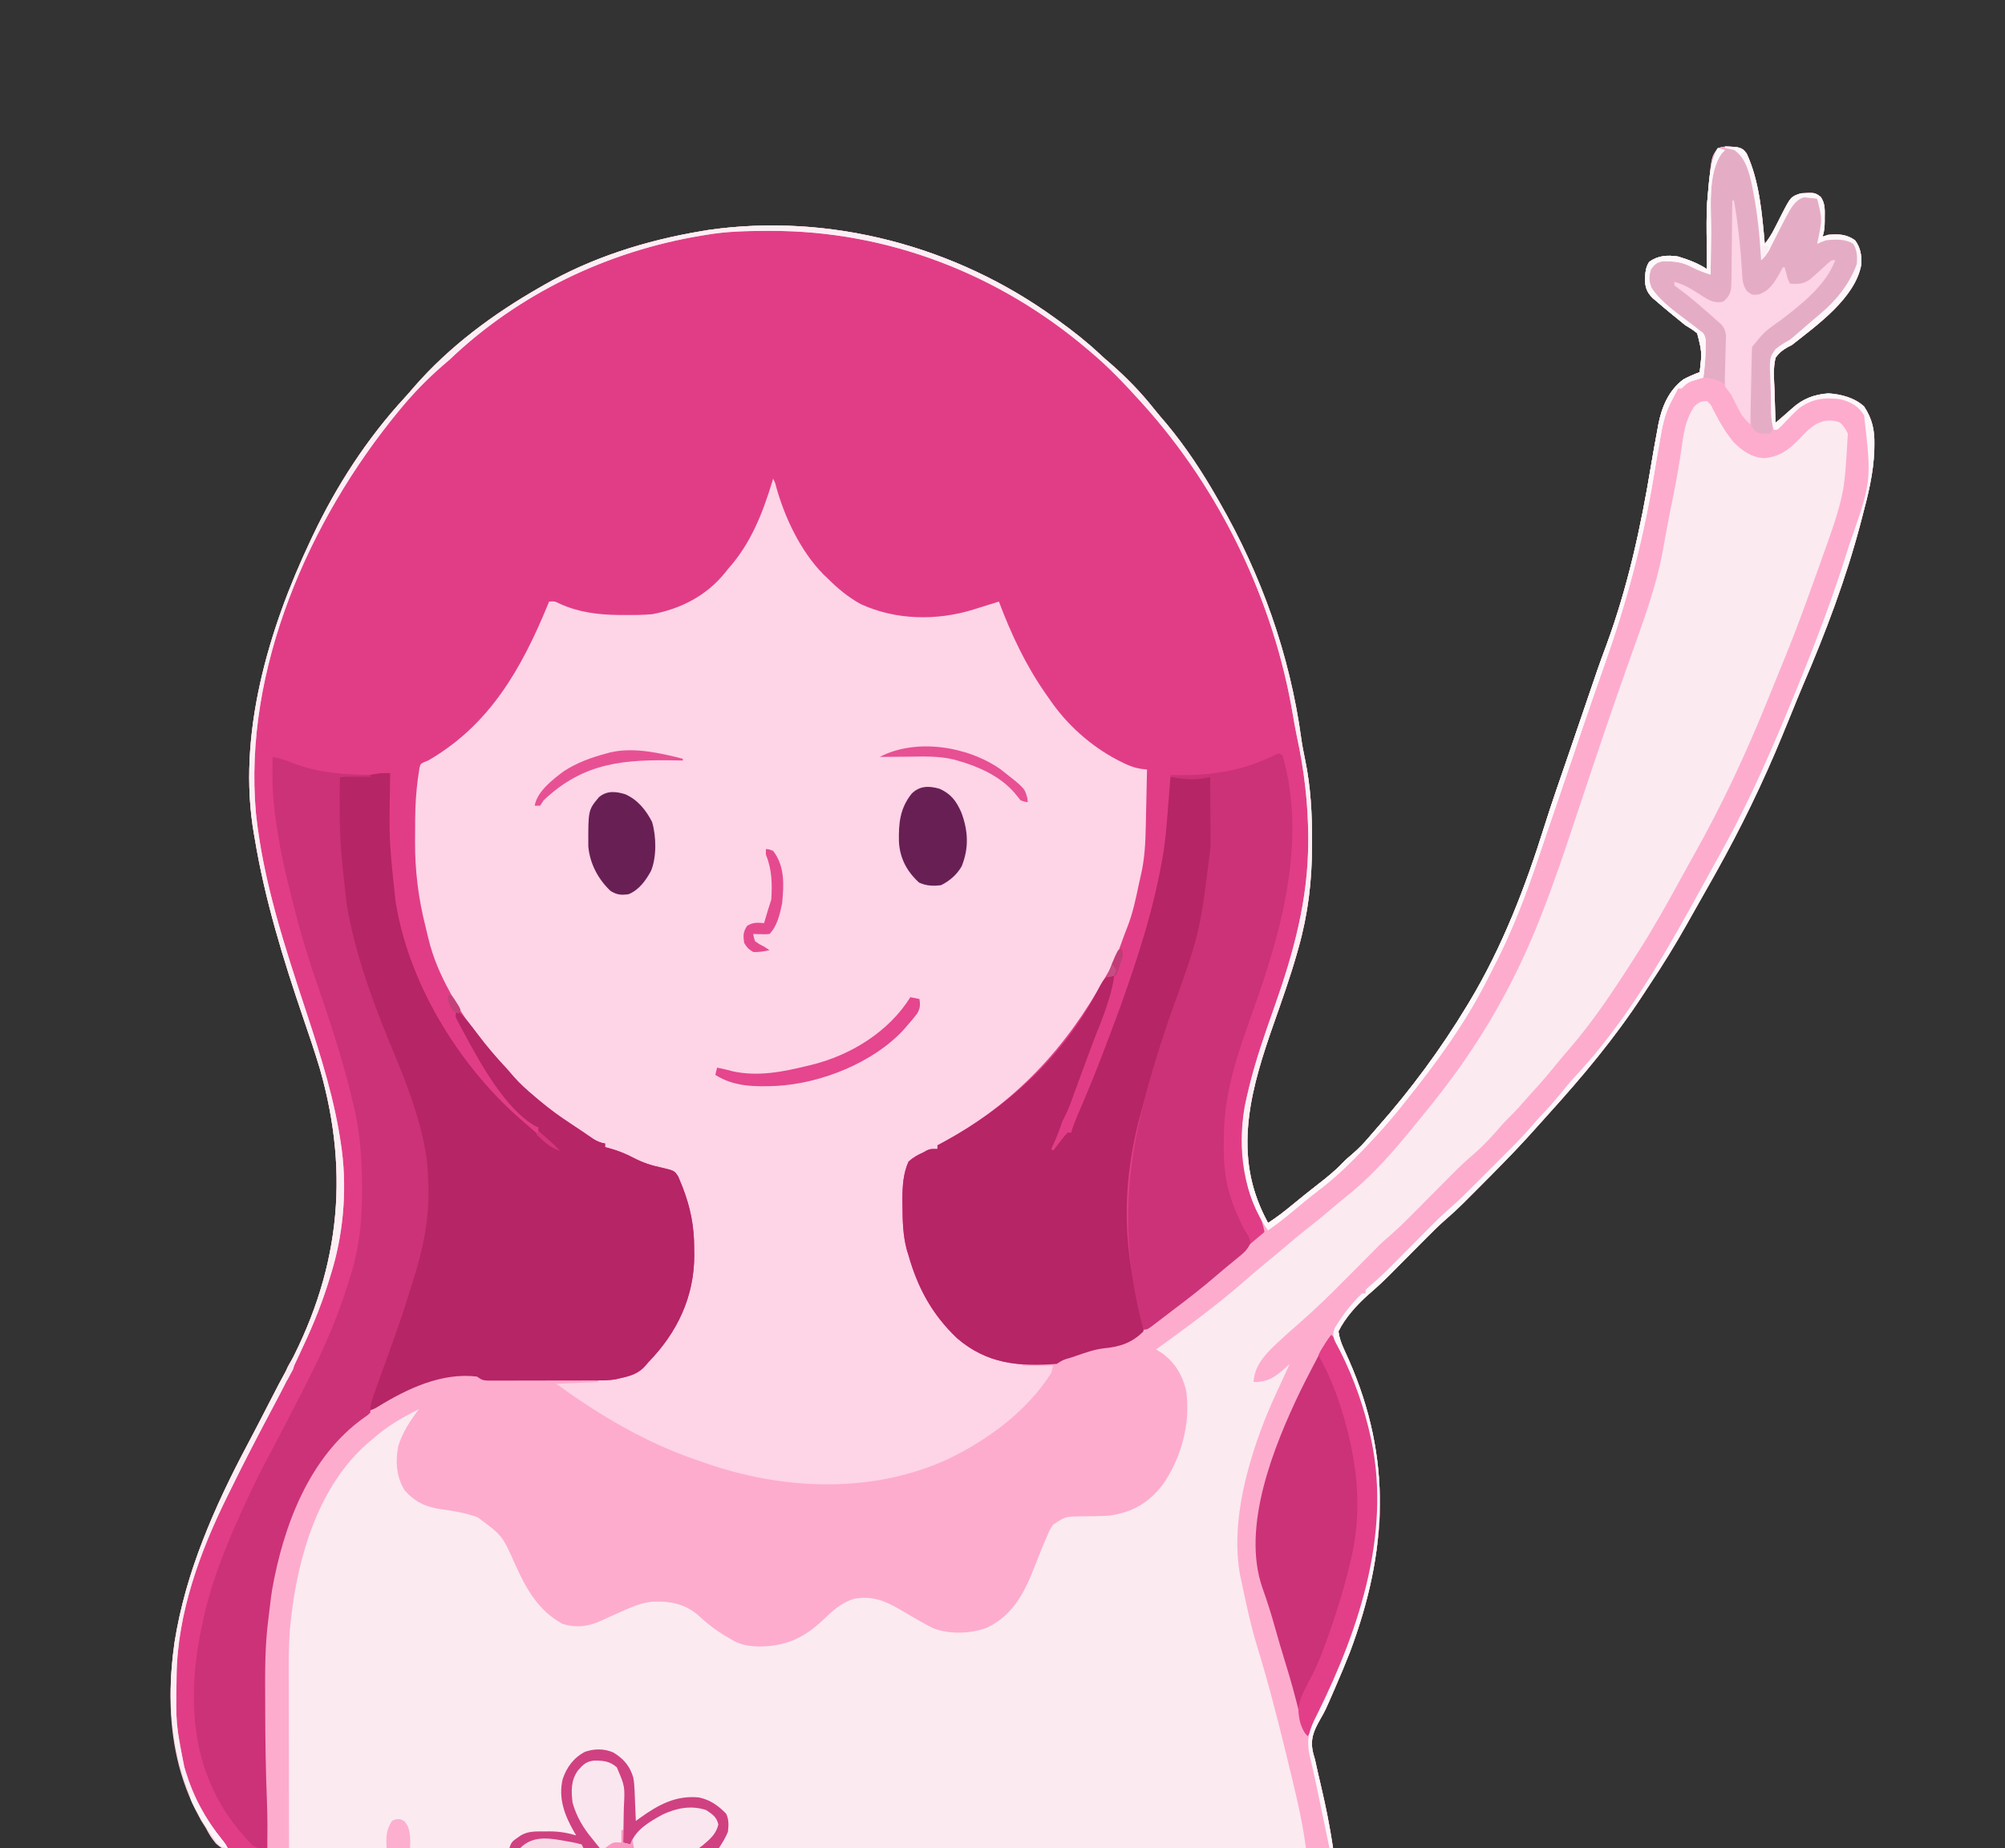 <?xml version="1.0" encoding="UTF-8"?>
<svg version="1.1" xmlns="http://www.w3.org/2000/svg" width="1110" height="1023">
<rect width="100%" height="100%" fill="#333333" stroke="none"/>
<path d="M0 0 C0.764 0.067 1.529 0.134 2.316 0.203 C4.966 0.886 5.798 1.561 7.438 3.75 C14.508 19.044 15.955 37.16 17.438 53.75 C19.549 51.06 21.239 48.396 22.777 45.344 C23.201 44.517 23.624 43.691 24.061 42.84 C24.936 41.115 25.808 39.388 26.678 37.66 C31.841 27.615 31.841 27.615 37.438 25.75 C45.168 25.328 45.168 25.328 48.438 27.75 C50.947 31.434 50.672 34.962 50.625 39.312 C50.624 39.985 50.624 40.657 50.623 41.35 C50.596 44.414 50.413 46.823 49.438 49.75 C50.922 49.255 50.922 49.255 52.438 48.75 C58.07 48.192 62.691 48.36 67.438 51.75 C70.492 55.924 71.088 59.991 70.906 65.047 C67.683 83.635 46.335 98.753 32.438 109.75 C31.674 110.137 30.91 110.525 30.123 110.924 C27.181 112.63 25.443 113.979 23.438 116.75 C21.923 122.713 22.595 129.104 22.875 135.188 C22.92 136.89 22.961 138.592 22.998 140.295 C23.097 144.449 23.252 148.598 23.438 152.75 C27.965 148.902 27.965 148.902 32.406 144.957 C38.411 139.489 44.505 137.137 52.625 136.5 C59.76 136.968 67.062 138.874 72.438 143.75 C76.888 150.57 78.288 156.633 78.125 164.688 C78.105 166.24 78.105 166.24 78.084 167.824 C77.667 180.516 74.703 192.533 71.438 204.75 C71.132 205.923 70.826 207.096 70.512 208.305 C62.42 239.035 51.111 268.963 38.555 298.127 C36.647 302.604 34.83 307.116 33 311.625 C31.483 315.335 29.961 319.043 28.438 322.75 C28.03 323.747 27.622 324.744 27.201 325.771 C16.471 351.903 4.224 377.094 -9.562 401.75 C-10.103 402.716 -10.643 403.683 -11.199 404.678 C-14.437 410.457 -17.704 416.219 -20.985 421.973 C-22.531 424.694 -24.062 427.424 -25.59 430.156 C-31.994 441.565 -38.82 452.607 -46.068 463.499 C-47.428 465.548 -48.774 467.605 -50.113 469.668 C-65.565 493.345 -83.6 514.838 -102.562 535.75 C-103.242 536.511 -103.921 537.271 -104.621 538.055 C-106.923 540.631 -109.24 543.192 -111.562 545.75 C-112.44 546.722 -113.318 547.694 -114.223 548.695 C-122.696 557.972 -131.563 566.859 -140.438 575.75 C-141.073 576.388 -141.708 577.026 -142.363 577.684 C-144.216 579.542 -146.072 581.397 -147.93 583.25 C-148.753 584.076 -148.753 584.076 -149.592 584.919 C-152.474 587.783 -155.419 590.523 -158.495 593.178 C-162.612 596.744 -166.456 600.532 -170.281 604.406 C-170.983 605.112 -171.686 605.818 -172.409 606.546 C-174.629 608.778 -176.846 611.014 -179.062 613.25 C-181.987 616.201 -184.914 619.148 -187.844 622.094 C-188.499 622.757 -189.155 623.421 -189.83 624.105 C-193.703 627.998 -197.69 631.689 -201.861 635.263 C-208.16 640.767 -214.883 648.217 -218.562 655.75 C-218.104 659.346 -216.987 662.353 -215.488 665.637 C-215.071 666.566 -214.653 667.495 -214.223 668.452 C-213.778 669.437 -213.333 670.422 -212.875 671.438 C-188.719 726.136 -191.353 777.676 -212.207 833.274 C-214.729 839.742 -217.43 846.13 -220.188 852.5 C-220.453 853.114 -220.719 853.728 -220.993 854.361 C-225.941 865.739 -225.941 865.739 -228.589 870.33 C-232.467 877.15 -234.442 881.833 -232.468 889.628 C-232.169 890.658 -231.87 891.688 -231.562 892.75 C-231.013 895.188 -230.473 897.628 -229.941 900.07 C-229.041 903.96 -228.131 907.848 -227.217 911.734 C-225.557 918.881 -224.129 926.017 -222.953 933.257 C-222.818 934.079 -222.683 934.901 -222.543 935.748 C-222.215 937.748 -221.888 939.749 -221.562 941.75 C-280.068 941.938 -338.573 942.113 -397.078 942.216 C-397.944 942.217 -398.81 942.219 -399.701 942.22 C-418.516 942.253 -437.33 942.284 -456.145 942.312 C-465.371 942.325 -474.598 942.34 -483.824 942.354 C-484.743 942.356 -485.661 942.357 -486.607 942.359 C-516.373 942.405 -546.138 942.488 -575.904 942.589 C-606.489 942.693 -637.074 942.761 -667.66 942.783 C-671.979 942.786 -676.298 942.79 -680.617 942.794 C-681.467 942.794 -682.317 942.795 -683.193 942.796 C-696.882 942.809 -710.571 942.86 -724.26 942.925 C-738.018 942.99 -751.777 943.015 -765.535 942.999 C-773.712 942.99 -781.888 943.013 -790.065 943.079 C-796.168 943.125 -802.27 943.114 -808.373 943.08 C-810.844 943.075 -813.315 943.089 -815.786 943.124 C-835.225 943.379 -835.225 943.379 -839.967 939.359 C-842.301 936.575 -843.958 933.996 -845.562 930.75 C-846.434 929.358 -847.311 927.971 -848.199 926.59 C-848.9 925.298 -849.584 923.997 -850.25 922.688 C-850.619 921.974 -850.988 921.261 -851.368 920.526 C-872.076 879.118 -866.848 829.707 -852.938 787.062 C-844.929 763.257 -834.256 740.388 -822.469 718.242 C-818.584 710.931 -814.802 703.567 -811.012 696.207 C-804.765 684.071 -804.765 684.071 -801.988 679.027 C-771.938 624.432 -765.361 570.037 -782.515 510.252 C-785.288 500.982 -788.422 491.829 -791.546 482.672 C-802.726 449.902 -812.903 416.981 -818.562 382.75 C-818.692 382.018 -818.822 381.286 -818.956 380.531 C-828.508 325.736 -810.838 266.865 -787.562 217.75 C-787.163 216.903 -786.764 216.055 -786.353 215.182 C-773.222 187.52 -756.368 161.531 -735.594 138.965 C-733.784 136.992 -732.044 134.979 -730.312 132.938 C-710.702 110.447 -686.387 92.476 -660.562 77.75 C-659.944 77.392 -659.326 77.035 -658.689 76.666 C-631.82 61.249 -602.012 51.875 -571.562 46.75 C-570.294 46.536 -569.026 46.322 -567.719 46.102 C-500.44 36.349 -430.36 55.013 -375.562 94.75 C-374.879 95.243 -374.195 95.736 -373.491 96.244 C-365.589 101.966 -358.051 107.853 -350.93 114.531 C-348.893 116.44 -346.817 118.26 -344.688 120.062 C-335.969 127.671 -327.896 135.963 -320.719 145.039 C-318.506 147.82 -316.196 150.497 -313.875 153.188 C-303.132 166.072 -293.851 180.182 -285.562 194.75 C-284.968 195.781 -284.968 195.781 -284.361 196.833 C-261.264 236.956 -245.483 281.358 -239.211 327.281 C-238.643 331.38 -237.859 335.389 -237 339.438 C-233.936 354.329 -233.152 369.033 -233.188 384.188 C-233.189 385.565 -233.189 385.565 -233.19 386.97 C-233.251 406.467 -235.376 424.606 -240.68 443.43 C-240.982 444.504 -241.283 445.577 -241.594 446.684 C-245.295 459.613 -249.762 472.272 -254.231 484.95 C-266.552 520.004 -276.952 554.985 -260.352 590.328 C-259.453 592.151 -258.513 593.954 -257.562 595.75 C-252.788 592.692 -248.431 589.296 -244.062 585.688 C-239.352 581.82 -234.619 577.993 -229.797 574.265 C-224.974 570.535 -220.331 566.796 -216.133 562.355 C-214.367 560.55 -212.49 558.943 -210.562 557.312 C-207.294 554.48 -204.441 551.509 -201.648 548.211 C-200.028 546.299 -198.388 544.414 -196.727 542.539 C-178.394 521.777 -161.883 499.458 -147.562 475.75 C-147.064 474.927 -146.565 474.103 -146.051 473.255 C-127.88 443.02 -115.029 409.685 -104.543 376.084 C-100.371 362.814 -95.762 349.689 -91.236 336.537 C-89.108 330.348 -86.996 324.154 -84.891 317.957 C-74.562 287.569 -74.562 287.569 -70.188 275.75 C-58.322 243.421 -51.196 210.721 -45.581 176.83 C-44.463 170.101 -43.276 163.388 -42 156.688 C-41.74 155.226 -41.74 155.226 -41.474 153.736 C-39.57 143.971 -35.746 134.835 -27.562 128.75 C-24.633 127.176 -21.667 125.927 -18.562 124.75 C-17.298 113.675 -17.298 113.675 -19.957 103.246 C-22.052 101.476 -24.199 100.141 -26.562 98.75 C-28.395 97.296 -30.207 95.815 -32 94.312 C-33.388 93.179 -33.388 93.179 -34.805 92.023 C-37.436 89.854 -40.046 87.668 -42.625 85.438 C-43.338 84.823 -44.051 84.208 -44.785 83.574 C-47.888 80.39 -48.843 77.725 -48.812 73.312 C-48.706 69.712 -48.564 66.844 -46.562 63.75 C-41.586 60.142 -36.473 59.864 -30.562 60.75 C-24.911 62.488 -19.495 64.461 -14.562 67.75 C-14.578 66.423 -14.578 66.423 -14.594 65.07 C-14.9 35.213 -14.9 35.213 -13.688 22.188 C-13.609 21.335 -13.531 20.482 -13.45 19.603 C-11.964 5.475 -11.964 5.475 -8.562 0.75 C-5.595 -0.269 -3.103 -0.315 0 0 Z " fill="#FED4E7" transform="translate(959.562,81.25)"/>
<path d="M0 0 C9.368 8.53 18.51 17.275 26.656 26.996 C27.319 27.781 27.981 28.566 28.664 29.375 C71.636 81.049 97.74 142.615 108.75 208.66 C109.51 213.209 110.379 217.724 111.281 222.246 C120.411 271.538 110.328 316.267 94.389 362.853 C86.587 385.154 86.587 385.154 80.656 407.996 C80.433 409 80.21 410.004 79.98 411.039 C75.804 433 78.698 453.615 88.168 473.605 C90.661 479.285 90.661 479.285 90.656 481.996 C88.734 484.355 88.734 484.355 85.906 486.746 C85.403 487.179 84.899 487.613 84.38 488.059 C82.821 489.391 81.243 490.697 79.656 491.996 C78.78 492.719 77.903 493.442 77 494.188 C75.221 495.642 73.437 497.09 71.648 498.531 C68.851 500.836 66.125 503.201 63.406 505.596 C51.836 515.777 39.557 524.943 27.094 533.996 C26.368 534.524 25.643 535.052 24.895 535.596 C22.829 537.084 20.75 538.547 18.656 539.996 C17.968 540.476 17.279 540.955 16.57 541.45 C12.473 544.176 9.479 545.554 4.469 545.871 C-2.235 546.609 -8.275 548.394 -14.656 550.559 C-15.594 550.876 -16.532 551.194 -17.499 551.521 C-21.735 552.711 -21.735 552.711 -25.344 554.996 C-46.435 556.539 -64.004 554.978 -80.531 540.746 C-94.204 527.752 -102.24 512.995 -107.344 494.996 C-107.823 493.459 -107.823 493.459 -108.312 491.891 C-110.5 483.739 -110.652 475.713 -110.719 467.309 C-110.733 466.168 -110.747 465.028 -110.761 463.853 C-110.721 456.737 -110.357 449.557 -107.344 442.996 C-104.865 440.746 -102.391 439.347 -99.344 437.996 C-98.682 437.626 -98.021 437.256 -97.34 436.875 C-95.344 435.996 -95.344 435.996 -91.344 435.996 C-91.344 435.336 -91.344 434.676 -91.344 433.996 C-90.195 433.379 -89.047 432.761 -87.863 432.125 C-48.408 410.703 -19.949 379.903 1.607 340.866 C2.292 339.645 2.993 338.431 3.709 337.228 C6.209 333.021 8.015 328.829 9.656 324.246 C9.913 323.541 10.169 322.837 10.433 322.111 C10.944 320.706 11.453 319.301 11.96 317.896 C12.544 316.302 13.163 314.722 13.789 313.145 C16.841 305.381 18.501 297.356 20.185 289.21 C20.499 287.733 20.832 286.259 21.183 284.79 C23.299 275.882 23.797 266.963 23.973 257.832 C23.993 256.914 24.014 255.996 24.036 255.05 C24.1 252.157 24.16 249.264 24.219 246.371 C24.262 244.393 24.306 242.415 24.35 240.438 C24.456 235.624 24.557 230.81 24.656 225.996 C23.578 225.862 22.5 225.728 21.389 225.59 C17.052 224.9 13.897 223.538 10.031 221.559 C9.336 221.204 8.641 220.85 7.925 220.485 C-6.761 212.743 -20.063 200.753 -29.344 186.996 C-30.079 185.955 -30.813 184.913 -31.57 183.84 C-42.608 167.983 -50.54 151.031 -57.344 132.996 C-58.326 133.306 -58.326 133.306 -59.328 133.623 C-62.331 134.567 -65.337 135.5 -68.344 136.434 C-69.374 136.759 -70.404 137.085 -71.465 137.42 C-91.723 143.678 -114.376 143.342 -133.766 134.422 C-140.826 130.578 -146.665 125.647 -152.344 119.996 C-153.081 119.294 -153.818 118.591 -154.578 117.867 C-167.255 104.943 -176.072 86.196 -180.801 68.887 C-181.3 66.931 -181.3 66.931 -182.344 64.996 C-182.583 65.801 -182.583 65.801 -182.828 66.622 C-188.178 84.305 -194.84 101.092 -207.344 114.996 C-207.881 115.674 -208.419 116.352 -208.973 117.051 C-219.235 129.761 -233.48 137.079 -249.344 139.996 C-254.248 140.421 -259.111 140.472 -264.031 140.434 C-265.347 140.428 -266.664 140.423 -268.02 140.417 C-279.333 140.241 -289.673 138.988 -300.098 134.359 C-303.218 132.802 -303.218 132.802 -306.344 132.996 C-306.666 133.785 -306.666 133.785 -306.995 134.591 C-321.638 170.172 -339.235 201.307 -373.344 220.996 C-374.106 221.299 -374.867 221.602 -375.652 221.914 C-377.561 222.892 -377.561 222.892 -378.137 225.211 C-378.267 226.109 -378.397 227.008 -378.531 227.934 C-378.669 228.809 -378.807 229.684 -378.949 230.586 C-379.145 232.274 -379.145 232.274 -379.344 233.996 C-379.431 234.739 -379.519 235.481 -379.609 236.246 C-380.422 243.948 -380.53 251.629 -380.529 259.364 C-380.531 261.531 -380.549 263.698 -380.568 265.865 C-380.638 281.927 -378.726 297.286 -374.787 312.856 C-374.218 315.123 -373.683 317.396 -373.148 319.672 C-370.564 330.267 -366.574 339.448 -361.344 348.996 C-360.783 350.046 -360.223 351.095 -359.645 352.176 C-351.683 366.87 -340.827 379.95 -329.344 391.996 C-328.106 393.427 -326.876 394.863 -325.656 396.309 C-322.203 400.277 -318.384 403.639 -314.344 406.996 C-313.508 407.708 -312.673 408.419 -311.812 409.152 C-306.238 413.83 -300.512 418.042 -294.41 422.004 C-290.202 424.738 -286.074 427.589 -281.938 430.43 C-279.642 431.816 -277.961 432.558 -275.344 432.996 C-275.344 433.656 -275.344 434.316 -275.344 434.996 C-274.761 435.143 -274.178 435.29 -273.578 435.441 C-268.541 436.819 -264.088 438.547 -259.469 440.996 C-254.413 443.632 -249.601 445.174 -244.035 446.355 C-236.962 448.039 -236.962 448.039 -234.867 451.281 C-234.488 452.198 -234.109 453.114 -233.719 454.059 C-233.308 455.047 -232.896 456.036 -232.473 457.055 C-228.041 468.601 -225.997 478.819 -226.031 491.246 C-226.015 492.384 -225.999 493.523 -225.982 494.695 C-225.969 517.925 -235.462 537.661 -251.344 553.996 C-251.902 554.651 -252.46 555.306 -253.035 555.98 C-257.019 560.565 -261.623 561.736 -267.344 562.996 C-268.074 563.169 -268.805 563.342 -269.558 563.521 C-272.872 564.086 -276.018 564.131 -279.381 564.141 C-280.414 564.146 -280.414 564.146 -281.467 564.152 C-283.731 564.161 -285.994 564.163 -288.258 564.164 C-289.835 564.167 -291.413 564.171 -292.99 564.174 C-296.29 564.18 -299.591 564.182 -302.891 564.181 C-307.122 564.181 -311.353 564.195 -315.585 564.212 C-318.839 564.223 -322.094 564.225 -325.349 564.225 C-326.909 564.226 -328.47 564.23 -330.03 564.238 C-332.209 564.248 -334.387 564.245 -336.565 564.239 C-338.424 564.241 -338.424 564.241 -340.321 564.243 C-343.344 563.996 -343.344 563.996 -346.344 561.996 C-367.881 559.438 -391.849 570.839 -408.469 583.871 C-410.101 585.238 -411.726 586.613 -413.344 587.996 C-414.56 588.976 -414.56 588.976 -415.801 589.977 C-443.57 613.285 -457.051 654.165 -460.904 689.058 C-461.194 691.654 -461.51 694.248 -461.854 696.838 C-463.736 711.621 -463.609 726.367 -463.531 741.246 C-463.527 742.589 -463.524 743.933 -463.521 745.276 C-463.483 762.489 -463.268 779.676 -462.566 796.875 C-462.217 805.581 -462.251 814.285 -462.344 822.996 C-481.567 824.447 -481.567 824.447 -487.305 821.449 C-489.414 819.09 -490.844 816.783 -492.344 813.996 C-493.359 812.459 -493.359 812.459 -494.395 810.891 C-508.713 788.98 -513.972 764.644 -513.719 738.809 C-513.714 737.95 -513.709 737.092 -513.704 736.208 C-513.616 723.281 -513.243 710.645 -510.344 697.996 C-510.118 697.01 -509.892 696.024 -509.66 695.008 C-502.952 666.671 -491.685 640.17 -478.508 614.297 C-477.169 611.65 -475.847 608.994 -474.527 606.336 C-469.801 596.823 -465.048 587.33 -460.094 577.934 C-459.683 577.153 -459.271 576.373 -458.848 575.569 C-457.051 572.174 -455.239 568.791 -453.367 565.438 C-442.949 546.553 -434.533 526.649 -428.344 505.996 C-428.138 505.344 -427.933 504.691 -427.721 504.019 C-420.281 480.385 -419.499 454.876 -422.969 430.496 C-423.109 429.503 -423.249 428.509 -423.393 427.485 C-426.396 408.588 -431.985 390.233 -438.063 372.133 C-439.852 366.798 -441.605 361.451 -443.363 356.105 C-443.71 355.054 -444.057 354.002 -444.414 352.919 C-455.327 319.782 -465.949 285.859 -469.344 250.996 C-469.434 250.191 -469.524 249.386 -469.616 248.557 C-477.862 173.02 -441.342 91.27 -395.012 33.254 C-391.931 29.452 -388.689 25.811 -385.375 22.211 C-383.565 20.238 -381.825 18.225 -380.094 16.184 C-372.546 7.528 -364.216 -0.713 -355.344 -8.004 C-354.837 -8.425 -354.33 -8.845 -353.808 -9.279 C-339.841 -20.833 -325.104 -31.049 -309.344 -40.004 C-308.666 -40.394 -307.988 -40.784 -307.29 -41.186 C-280.034 -56.73 -250.196 -65.993 -219.344 -71.004 C-218.651 -71.123 -217.957 -71.241 -217.243 -71.363 C-138.461 -84.384 -57.929 -52.267 0 0 Z " fill="#E13D86" transform="translate(610.344,200.004)"/>
<path d="M0 0 C4.715 2.586 6.973 7.814 9.312 12.438 C13.928 21.101 18.464 27.49 27.938 31.062 C33.996 32.37 38.97 30.788 44.324 27.891 C47.979 25.334 50.966 22.235 54.034 19.027 C58.535 14.34 61.93 11.425 68.562 10.625 C72.238 11.102 74.063 11.747 76.938 14.062 C81.383 20.28 80.499 26.796 79.538 34.103 C79.008 37.17 78.4 40.207 77.75 43.25 C77.524 44.339 77.299 45.427 77.066 46.549 C75.294 54.883 73.111 63.011 70.536 71.128 C69.759 73.638 69.069 76.17 68.37 78.703 C60.758 105.795 49.783 131.888 39.078 157.862 C37.361 162.028 35.659 166.199 33.962 170.372 C25.987 189.969 17.482 209.176 7.938 228.062 C7.486 228.957 7.034 229.851 6.568 230.772 C0.828 242.049 -5.385 253.056 -11.652 264.047 C-13.949 268.081 -16.21 272.133 -18.441 276.203 C-35.049 306.422 -53.928 335.896 -76.492 362.059 C-78.846 364.809 -81.117 367.608 -83.375 370.438 C-88.242 376.427 -93.532 381.995 -98.824 387.605 C-101.823 390.79 -104.707 394.059 -107.559 397.375 C-109.708 399.787 -112.016 402.026 -114.32 404.289 C-116.11 406.111 -117.775 408 -119.438 409.938 C-124.47 415.758 -129.856 421.182 -135.696 426.191 C-140.136 430.069 -144.294 434.184 -148.438 438.375 C-149.206 439.148 -149.975 439.92 -150.767 440.716 C-153.201 443.162 -155.632 445.612 -158.062 448.062 C-161.268 451.295 -164.477 454.523 -167.688 457.75 C-168.769 458.844 -168.769 458.844 -169.873 459.96 C-173.885 463.992 -177.991 467.84 -182.313 471.539 C-184.918 473.807 -187.323 476.229 -189.75 478.688 C-191.086 480.037 -191.086 480.037 -192.449 481.414 C-193.312 482.288 -194.174 483.162 -195.062 484.062 C-196.729 485.729 -198.396 487.396 -200.062 489.062 C-201.444 490.455 -202.826 491.849 -204.207 493.242 C-205.763 494.807 -207.319 496.372 -208.875 497.938 C-209.644 498.715 -210.413 499.492 -211.205 500.293 C-215.992 505.1 -220.922 509.64 -226.062 514.062 C-241.413 526.777 -241.413 526.777 -250.062 544.062 C-241.313 543.058 -236.477 538.889 -230.062 533.062 C-229.732 533.722 -229.403 534.383 -229.062 535.062 C-230.1 537.308 -231.201 539.451 -232.375 541.625 C-240.608 557.513 -247.321 574.382 -251.496 591.797 C-252.096 594.195 -252.779 596.56 -253.469 598.934 C-260.631 624.82 -257.925 650.467 -251.062 676.062 C-250.812 677.006 -250.562 677.95 -250.304 678.923 C-248.872 684.25 -247.344 689.544 -245.768 694.829 C-236.714 725.301 -229.225 756.113 -222.478 787.172 C-222.151 788.659 -221.8 790.141 -221.439 791.62 C-220.908 795.062 -221.062 798.579 -221.062 802.062 C-406.853 802.062 -592.643 802.062 -784.062 802.062 C-785.212 777.929 -785.212 777.929 -785.192 770.439 C-785.194 769.56 -785.195 768.68 -785.197 767.774 C-785.201 764.964 -785.199 762.154 -785.195 759.344 C-785.196 757.342 -785.197 755.341 -785.198 753.339 C-785.2 749.188 -785.198 745.037 -785.193 740.886 C-785.187 735.6 -785.19 730.314 -785.196 725.028 C-785.2 720.912 -785.199 716.795 -785.196 712.679 C-785.196 710.73 -785.196 708.782 -785.199 706.833 C-785.212 692.459 -784.689 678.45 -782.25 664.25 C-782.072 663.209 -781.894 662.168 -781.71 661.095 C-777.052 634.544 -768.47 609.054 -751.062 588.062 C-750.355 587.203 -749.647 586.343 -748.918 585.457 C-739.235 574.204 -725.1 561.375 -710.062 558.062 C-710.426 558.512 -710.79 558.962 -711.164 559.426 C-719.812 570.491 -724.056 579.928 -723.062 594.062 C-721.842 600.186 -718.619 604.864 -714.062 609.062 C-707.443 613.328 -699.723 613.988 -692.062 614.938 C-686.109 615.764 -681.281 617.092 -676.062 620.062 C-675.144 620.55 -675.144 620.55 -674.207 621.047 C-664.799 626.779 -660.535 638.969 -656.188 648.562 C-650.814 660.046 -645.333 671.65 -633.062 677.062 C-622.246 680.34 -613.844 676.597 -604.147 672.034 C-592.431 666.576 -581.602 662.483 -568.477 665.695 C-563.155 667.768 -558.958 671.349 -554.605 674.973 C-541.486 685.754 -530.084 690.451 -513.062 689.062 C-509.327 688.261 -506.361 686.966 -503.062 685.062 C-502.186 684.577 -501.309 684.091 -500.406 683.59 C-495.233 680.516 -490.869 677.073 -486.5 672.938 C-479.894 666.808 -474.093 662.938 -464.938 662.25 C-456.281 662.606 -449.39 666.815 -442.062 671.062 C-441.091 671.623 -441.091 671.623 -440.101 672.194 C-439.467 672.561 -438.833 672.927 -438.18 673.305 C-437.56 673.662 -436.939 674.02 -436.301 674.389 C-434.606 675.376 -432.926 676.386 -431.246 677.398 C-422.007 682.228 -410.669 682.667 -400.605 680.223 C-387.821 675.348 -380.604 666.213 -375.062 654.062 C-372.823 648.73 -370.694 643.356 -368.651 637.946 C-362.429 621.654 -362.429 621.654 -355.062 618.062 C-352.359 617.662 -352.359 617.662 -349.457 617.621 C-348.39 617.595 -347.324 617.568 -346.225 617.541 C-344.567 617.521 -344.567 617.521 -342.875 617.5 C-329.467 617.285 -316.616 616.476 -306.312 606.875 C-302.482 602.712 -299.706 598.041 -297.062 593.062 C-296.619 592.23 -296.176 591.397 -295.719 590.539 C-288.987 576.871 -285.312 560.724 -289.188 545.688 C-291.728 538.497 -295.798 532.465 -302.062 528.062 C-303.076 527.076 -304.078 526.078 -305.062 525.062 C-304.058 524.384 -303.054 523.706 -302.02 523.008 C-281.448 509.042 -262.369 493.228 -243.531 477.027 C-234.934 469.634 -226.236 462.39 -217.375 455.312 C-216.563 454.663 -215.751 454.013 -214.914 453.344 C-213.369 452.108 -211.824 450.873 -210.276 449.641 C-200.852 442.128 -191.776 434.391 -183.062 426.062 C-182.315 425.356 -181.567 424.65 -180.797 423.922 C-176.33 419.596 -172.414 414.936 -168.527 410.086 C-166.819 407.99 -165.1 405.942 -163.316 403.914 C-154.949 394.399 -147.42 384.374 -140.062 374.062 C-139.574 373.379 -139.085 372.696 -138.582 371.992 C-105.603 325.619 -87.084 274.63 -69.379 221.067 C-65.989 210.82 -62.55 200.59 -59.062 190.375 C-58.79 189.576 -58.517 188.776 -58.236 187.953 C-54.705 177.612 -51.096 167.301 -47.441 157.004 C-47.042 155.879 -46.643 154.753 -46.232 153.594 C-44.285 148.103 -42.331 142.615 -40.365 137.13 C-33.408 117.642 -27.031 98.27 -23.375 77.875 C-23.084 76.305 -22.791 74.734 -22.497 73.165 C-21.929 70.13 -21.367 67.094 -20.809 64.058 C-19.904 59.169 -18.894 54.304 -17.875 49.438 C-16.767 44.123 -15.862 38.814 -15.109 33.438 C-14.862 31.698 -14.862 31.698 -14.61 29.924 C-14.297 27.674 -13.999 25.421 -13.72 23.166 C-12.572 14.872 -10.383 7.545 -4.5 1.375 C-2.062 0.062 -2.062 0.062 0 0 Z " fill="#FBEAF0" transform="translate(944.062,220.938)"/>
<path d="M0 0 C0.764 0.067 1.529 0.134 2.316 0.203 C4.966 0.886 5.798 1.561 7.438 3.75 C14.508 19.044 15.955 37.16 17.438 53.75 C19.549 51.06 21.239 48.396 22.777 45.344 C23.201 44.517 23.624 43.691 24.061 42.84 C24.936 41.115 25.808 39.388 26.678 37.66 C31.841 27.615 31.841 27.615 37.438 25.75 C45.168 25.328 45.168 25.328 48.438 27.75 C50.947 31.434 50.672 34.962 50.625 39.312 C50.624 39.985 50.624 40.657 50.623 41.35 C50.596 44.414 50.413 46.823 49.438 49.75 C50.922 49.255 50.922 49.255 52.438 48.75 C58.07 48.192 62.691 48.36 67.438 51.75 C70.492 55.924 71.088 59.991 70.906 65.047 C67.683 83.635 46.335 98.753 32.438 109.75 C31.674 110.137 30.91 110.525 30.123 110.924 C27.181 112.63 25.443 113.979 23.438 116.75 C21.923 122.713 22.595 129.104 22.875 135.188 C22.92 136.89 22.961 138.592 22.998 140.295 C23.097 144.449 23.252 148.598 23.438 152.75 C27.965 148.902 27.965 148.902 32.406 144.957 C38.411 139.489 44.505 137.137 52.625 136.5 C59.76 136.968 67.062 138.874 72.438 143.75 C76.888 150.57 78.288 156.633 78.125 164.688 C78.105 166.24 78.105 166.24 78.084 167.824 C77.667 180.516 74.703 192.533 71.438 204.75 C71.132 205.923 70.826 207.096 70.512 208.305 C62.42 239.035 51.111 268.963 38.555 298.127 C36.647 302.604 34.83 307.116 33 311.625 C31.483 315.335 29.961 319.043 28.438 322.75 C28.03 323.747 27.622 324.744 27.201 325.771 C16.471 351.903 4.224 377.094 -9.562 401.75 C-10.103 402.716 -10.643 403.683 -11.199 404.678 C-14.437 410.457 -17.704 416.219 -20.985 421.973 C-22.531 424.694 -24.062 427.424 -25.59 430.156 C-31.994 441.565 -38.82 452.607 -46.068 463.499 C-47.428 465.548 -48.774 467.605 -50.113 469.668 C-65.565 493.345 -83.6 514.838 -102.562 535.75 C-103.242 536.511 -103.921 537.271 -104.621 538.055 C-106.923 540.631 -109.24 543.192 -111.562 545.75 C-112.44 546.722 -113.318 547.694 -114.223 548.695 C-122.696 557.972 -131.563 566.859 -140.438 575.75 C-141.073 576.388 -141.708 577.026 -142.363 577.684 C-144.216 579.542 -146.072 581.397 -147.93 583.25 C-148.753 584.076 -148.753 584.076 -149.592 584.919 C-152.474 587.783 -155.419 590.523 -158.495 593.178 C-162.612 596.744 -166.456 600.532 -170.281 604.406 C-170.983 605.112 -171.686 605.818 -172.409 606.546 C-174.629 608.778 -176.846 611.014 -179.062 613.25 C-181.987 616.201 -184.914 619.148 -187.844 622.094 C-188.499 622.757 -189.155 623.421 -189.83 624.105 C-193.703 627.998 -197.69 631.689 -201.861 635.263 C-208.16 640.767 -214.883 648.217 -218.562 655.75 C-218.104 659.346 -216.987 662.353 -215.488 665.637 C-215.071 666.566 -214.653 667.495 -214.223 668.452 C-213.778 669.437 -213.333 670.422 -212.875 671.438 C-188.719 726.136 -191.353 777.676 -212.207 833.274 C-214.729 839.742 -217.43 846.13 -220.188 852.5 C-220.453 853.114 -220.719 853.728 -220.993 854.361 C-225.941 865.739 -225.941 865.739 -228.589 870.33 C-232.467 877.15 -234.442 881.833 -232.468 889.628 C-232.169 890.658 -231.87 891.688 -231.562 892.75 C-231.013 895.188 -230.473 897.628 -229.941 900.07 C-229.492 902.007 -229.043 903.944 -228.59 905.88 C-225.813 917.784 -223.382 929.656 -221.562 941.75 C-226.512 941.75 -231.463 941.75 -236.562 941.75 C-236.913 939.399 -237.264 937.048 -237.625 934.625 C-239.842 920.845 -243.273 907.304 -246.562 893.75 C-246.852 892.555 -247.141 891.359 -247.439 890.127 C-252.334 869.987 -257.51 849.878 -263.594 830.06 C-267.347 817.817 -269.924 805.273 -272.562 792.75 C-272.747 791.94 -272.931 791.131 -273.12 790.296 C-276.644 770.005 -273.239 748.216 -267.562 728.75 C-267.257 727.703 -266.952 726.657 -266.638 725.579 C-262.633 712.197 -257.535 699.46 -251.554 686.847 C-250.167 683.914 -248.834 680.958 -247.5 678 C-246.855 676.583 -246.209 675.166 -245.562 673.75 C-246.252 674.388 -246.942 675.026 -247.652 675.684 C-253.682 680.986 -257.431 683.883 -265.562 683.75 C-265.077 672.108 -254.509 664.271 -246.562 656.75 C-244.648 655.014 -242.707 653.32 -240.742 651.641 C-231.635 643.741 -223.023 635.332 -214.562 626.75 C-212.896 625.083 -211.229 623.417 -209.562 621.75 C-208.327 620.503 -207.091 619.255 -205.855 618.008 C-204.487 616.63 -203.119 615.253 -201.75 613.875 C-201.076 613.193 -200.403 612.511 -199.709 611.809 C-199.035 611.132 -198.362 610.455 -197.668 609.758 C-197.071 609.156 -196.475 608.554 -195.86 607.934 C-193.892 606.064 -191.885 604.29 -189.829 602.519 C-185.418 598.68 -181.297 594.595 -177.188 590.438 C-176.419 589.665 -175.65 588.892 -174.858 588.096 C-172.424 585.65 -169.993 583.2 -167.562 580.75 C-164.357 577.518 -161.148 574.289 -157.938 571.062 C-157.216 570.333 -156.495 569.604 -155.752 568.852 C-151.716 564.797 -147.583 560.926 -143.241 557.199 C-137.779 552.483 -132.973 547.146 -128.277 541.684 C-126.602 539.795 -124.863 538.018 -123.062 536.25 C-120.027 533.261 -117.217 530.133 -114.438 526.906 C-112.389 524.55 -110.29 522.245 -108.188 519.938 C-104.287 515.615 -100.583 511.166 -96.926 506.637 C-94.898 504.16 -92.825 501.733 -90.727 499.316 C-77.132 483.568 -65.707 466.277 -54.562 448.75 C-54.012 447.892 -53.462 447.034 -52.896 446.15 C-44.177 432.53 -36.322 418.482 -28.593 404.287 C-26.316 400.11 -24.003 395.954 -21.668 391.809 C-6.295 364.51 6.635 336.728 18.438 307.75 C18.843 306.755 19.249 305.759 19.667 304.734 C34.847 267.542 34.847 267.542 48.438 229.75 C48.727 228.897 49.017 228.044 49.315 227.166 C61.409 193.624 61.409 193.624 63.438 158.75 C62.077 156.103 61.073 154.227 58.688 152.438 C53.95 150.99 50.522 151.218 46.074 153.398 C42.283 155.661 39.525 158.517 36.562 161.75 C30.764 167.772 25.572 171.626 17 172.375 C10.213 171.997 4.961 168.278 0.273 163.582 C-4.424 158.023 -7.841 151.898 -11.117 145.438 C-12.426 142.694 -12.426 142.694 -14.562 140.75 C-17.969 140.84 -19.264 141.452 -21.688 143.875 C-26.244 150.862 -27.337 157.473 -28.438 165.625 C-29.862 175.486 -31.551 185.239 -33.57 194.995 C-34.769 200.787 -35.911 206.583 -36.969 212.402 C-37.339 214.409 -37.709 216.415 -38.08 218.421 C-38.419 220.271 -38.744 222.124 -39.068 223.977 C-42.711 243.556 -49.692 262.331 -56.351 281.043 C-58.646 287.496 -60.924 293.955 -63.191 300.418 C-63.437 301.119 -63.683 301.82 -63.937 302.542 C-68.451 315.425 -72.818 328.356 -77.152 341.301 C-77.812 343.27 -78.472 345.239 -79.132 347.208 C-81.749 355.018 -84.364 362.828 -86.958 370.645 C-93.125 389.229 -99.344 407.758 -106.531 425.977 C-106.788 426.629 -107.045 427.282 -107.309 427.955 C-116.105 450.209 -126.795 471.506 -139.562 491.75 C-139.995 492.437 -140.427 493.123 -140.873 493.831 C-150.15 508.42 -160.577 522.409 -171.562 535.75 C-172.582 537.011 -172.582 537.011 -173.621 538.297 C-175.917 541.129 -178.235 543.943 -180.562 546.75 C-181.006 547.286 -181.449 547.823 -181.906 548.375 C-191.897 560.418 -202.478 571.808 -214.777 581.535 C-217.976 584.079 -221.081 586.72 -224.188 589.375 C-228.439 592.995 -232.761 596.488 -237.195 599.883 C-240.75 602.687 -244.184 605.631 -247.629 608.567 C-251.031 611.464 -254.464 614.313 -257.938 617.125 C-262.335 620.699 -266.611 624.393 -270.875 628.125 C-286.336 641.612 -302.924 653.765 -319.562 665.75 C-318.696 666.266 -317.83 666.781 -316.938 667.312 C-309.565 672.285 -305.116 679.525 -302.977 688.098 C-300.171 706.069 -305.458 725.717 -315.842 740.582 C-323.76 750.857 -332.759 755.946 -345.562 757.75 C-350.916 758.078 -356.275 758.115 -361.637 758.141 C-369.841 758.303 -369.841 758.303 -376.562 762.75 C-378.504 765.731 -378.504 765.731 -379.938 769.25 C-380.224 769.893 -380.51 770.536 -380.805 771.198 C-382.855 775.876 -384.699 780.633 -386.547 785.394 C-392.22 799.955 -398.379 812.559 -413.062 819.75 C-422.121 823.183 -434.222 823.615 -443.281 819.922 C-447.564 817.722 -451.723 815.312 -455.883 812.891 C-456.492 812.537 -457.1 812.183 -457.728 811.818 C-458.937 811.114 -460.145 810.407 -461.351 809.697 C-469.761 804.816 -476.781 802.016 -486.562 803.75 C-493.767 805.828 -498.72 810.515 -504.025 815.581 C-514.831 825.821 -525.246 830.277 -539.971 830.17 C-545.978 829.975 -550.45 829.026 -555.562 825.75 C-556.44 825.241 -557.318 824.732 -558.223 824.207 C-563.858 820.82 -568.614 817.004 -573.426 812.547 C-581.052 806.134 -589.772 804.854 -599.429 805.472 C-605.799 806.303 -611.745 809.15 -617.562 811.75 C-618.644 812.226 -619.726 812.701 -620.84 813.191 C-622.644 814.003 -624.442 814.827 -626.23 815.672 C-633.71 819.13 -640.216 820.076 -648.25 817.625 C-661.65 810.04 -667.973 798.774 -674.25 785 C-681.387 768.803 -681.387 768.803 -695.188 758.625 C-701.824 756.224 -708.323 755.132 -715.301 754.227 C-723.84 752.979 -729.708 750.224 -735.562 743.75 C-740.124 736.245 -740.727 727.898 -739.102 719.316 C-736.802 711.727 -732.363 704.993 -727.562 698.75 C-736.674 703.318 -744.868 707.973 -752.562 714.75 C-753.381 715.425 -754.2 716.101 -755.043 716.797 C-783.155 740.681 -794.749 780.334 -798.562 815.75 C-798.646 816.505 -798.73 817.26 -798.816 818.038 C-799.963 830.241 -799.687 842.494 -799.66 854.738 C-799.658 857.253 -799.657 859.768 -799.656 862.283 C-799.652 868.194 -799.645 874.104 -799.635 880.014 C-799.622 887.415 -799.617 894.816 -799.611 902.217 C-799.601 915.395 -799.584 928.572 -799.562 941.75 C-803.523 941.75 -807.482 941.75 -811.562 941.75 C-816.722 836.942 -816.722 836.942 -809.562 796.75 C-809.343 795.515 -809.123 794.28 -808.897 793.007 C-801.942 756.139 -784.679 720.294 -753.277 698.434 C-740.884 690.052 -728.086 684.357 -713.562 680.75 C-712.918 680.555 -712.273 680.361 -711.609 680.16 C-708.567 679.551 -705.599 679.579 -702.5 679.562 C-701.272 679.548 -700.043 679.534 -698.777 679.52 C-695.562 679.75 -695.562 679.75 -692.562 681.75 C-689.234 682.012 -689.234 682.012 -685.379 681.91 C-684.659 681.905 -683.939 681.899 -683.197 681.893 C-681.647 681.881 -680.096 681.864 -678.545 681.844 C-674.474 681.791 -670.403 681.772 -666.332 681.754 C-665.511 681.75 -664.691 681.746 -663.845 681.742 C-652.074 681.708 -640.32 682.21 -628.562 682.75 C-628.562 683.08 -628.562 683.41 -628.562 683.75 C-636.153 684.08 -643.742 684.41 -651.562 684.75 C-627.692 702.227 -601.678 717.533 -573.548 727.076 C-572.182 727.54 -570.82 728.013 -569.46 728.494 C-526.615 743.611 -476.755 745.835 -434.866 726.506 C-412.638 715.841 -390.957 699.922 -377.562 678.75 C-377.233 677.43 -376.902 676.11 -376.562 674.75 C-382.173 674.75 -387.783 674.75 -393.562 674.75 C-393.562 674.42 -393.562 674.09 -393.562 673.75 C-392.295 673.724 -391.028 673.698 -389.723 673.672 C-378.318 673.539 -378.318 673.539 -367.707 669.863 C-360.842 666.299 -353.327 664.747 -345.688 664.125 C-337.468 663.056 -332.124 659.175 -325.652 654.314 C-323.405 652.632 -321.13 650.996 -318.848 649.363 C-310.438 643.307 -302.289 637.044 -294.461 630.254 C-291.743 627.906 -288.981 625.632 -286.188 623.375 C-280.984 619.142 -275.917 614.764 -270.864 610.354 C-267.136 607.102 -263.374 603.902 -259.562 600.75 C-260.099 597.001 -261.321 593.901 -262.937 590.488 C-273.137 568.864 -274.216 545.895 -268.562 522.75 C-268.369 521.937 -268.175 521.123 -267.975 520.285 C-264.289 505.215 -259.165 490.672 -254 476.062 C-243.376 445.998 -235.345 416.807 -235.312 384.688 C-235.311 383.993 -235.31 383.298 -235.309 382.582 C-235.328 363.64 -237.55 345.161 -241.539 326.648 C-242.45 322.4 -243.193 318.137 -243.911 313.853 C-254.57 251.142 -283.999 190 -326.562 142.75 C-327.071 142.186 -327.579 141.621 -328.102 141.04 C-336.779 131.443 -345.637 122.074 -355.562 113.75 C-356.081 113.307 -356.6 112.864 -357.134 112.408 C-406.324 70.51 -468.082 46.461 -532.75 46.562 C-533.526 46.563 -534.302 46.564 -535.101 46.565 C-546.379 46.595 -557.43 46.834 -568.562 48.75 C-569.518 48.906 -570.474 49.062 -571.458 49.223 C-623.275 57.82 -672.467 81.388 -710.562 117.75 C-711.888 118.904 -713.221 120.051 -714.562 121.188 C-722.823 128.362 -730.605 136.309 -737.562 144.75 C-737.979 145.253 -738.396 145.756 -738.826 146.274 C-788.463 206.419 -824.937 289.464 -817.89 368.71 C-813.965 406.592 -801.776 443.171 -789.923 479.145 C-781.841 503.702 -774.089 528.049 -770.562 553.75 C-770.461 554.49 -770.359 555.231 -770.254 555.994 C-767.419 578.785 -769.633 602.877 -776.562 624.75 C-776.918 625.912 -776.918 625.912 -777.281 627.098 C-781.134 639.635 -785.858 651.549 -791.457 663.404 C-792.508 665.634 -793.538 667.871 -794.562 670.113 C-798.66 679.03 -803.111 687.725 -807.719 696.387 C-815.906 711.785 -824.01 727.254 -831.668 742.924 C-832.276 744.164 -832.888 745.402 -833.504 746.639 C-848.724 777.232 -861.448 811.906 -861.801 846.457 C-861.811 847.256 -861.82 848.055 -861.83 848.879 C-862.207 873.1 -862.207 873.1 -857.562 896.75 C-857.343 897.488 -857.123 898.225 -856.897 898.985 C-852.549 913.285 -845.958 925.529 -836.602 937.168 C-834.562 939.75 -834.562 939.75 -833.562 941.75 C-836.562 941.439 -837.532 940.782 -839.641 938.555 C-863.518 906.345 -868.591 867.102 -862.97 827.931 C-856.837 789.131 -840.814 752.709 -822.469 718.242 C-818.584 710.931 -814.802 703.567 -811.012 696.207 C-804.765 684.071 -804.765 684.071 -801.988 679.027 C-771.938 624.432 -765.361 570.037 -782.515 510.252 C-785.288 500.982 -788.422 491.829 -791.546 482.672 C-802.726 449.902 -812.903 416.981 -818.562 382.75 C-818.692 382.018 -818.822 381.286 -818.956 380.531 C-828.508 325.736 -810.838 266.865 -787.562 217.75 C-787.163 216.903 -786.764 216.055 -786.353 215.182 C-773.222 187.52 -756.368 161.531 -735.594 138.965 C-733.784 136.992 -732.044 134.979 -730.312 132.938 C-710.702 110.447 -686.387 92.476 -660.562 77.75 C-659.944 77.392 -659.326 77.035 -658.689 76.666 C-631.82 61.249 -602.012 51.875 -571.562 46.75 C-570.294 46.536 -569.026 46.322 -567.719 46.102 C-500.44 36.349 -430.36 55.013 -375.562 94.75 C-374.879 95.243 -374.195 95.736 -373.491 96.244 C-365.589 101.966 -358.051 107.853 -350.93 114.531 C-348.893 116.44 -346.817 118.26 -344.688 120.062 C-335.969 127.671 -327.896 135.963 -320.719 145.039 C-318.506 147.82 -316.196 150.497 -313.875 153.188 C-303.132 166.072 -293.851 180.182 -285.562 194.75 C-284.968 195.781 -284.968 195.781 -284.361 196.833 C-261.264 236.956 -245.483 281.358 -239.211 327.281 C-238.643 331.38 -237.859 335.389 -237 339.438 C-233.936 354.329 -233.152 369.033 -233.188 384.188 C-233.189 385.565 -233.189 385.565 -233.19 386.97 C-233.251 406.467 -235.376 424.606 -240.68 443.43 C-240.982 444.504 -241.283 445.577 -241.594 446.684 C-245.295 459.613 -249.762 472.272 -254.231 484.95 C-266.552 520.004 -276.952 554.985 -260.352 590.328 C-259.453 592.151 -258.513 593.954 -257.562 595.75 C-252.788 592.692 -248.431 589.296 -244.062 585.688 C-239.352 581.82 -234.619 577.993 -229.797 574.265 C-224.974 570.535 -220.331 566.796 -216.133 562.355 C-214.367 560.55 -212.49 558.943 -210.562 557.312 C-207.294 554.48 -204.441 551.509 -201.648 548.211 C-200.028 546.299 -198.388 544.414 -196.727 542.539 C-178.394 521.777 -161.883 499.458 -147.562 475.75 C-147.064 474.927 -146.565 474.103 -146.051 473.255 C-127.88 443.02 -115.029 409.685 -104.543 376.084 C-100.371 362.814 -95.762 349.689 -91.236 336.537 C-89.108 330.348 -86.996 324.154 -84.891 317.957 C-74.562 287.569 -74.562 287.569 -70.188 275.75 C-58.322 243.421 -51.196 210.721 -45.581 176.83 C-44.463 170.101 -43.276 163.388 -42 156.688 C-41.74 155.226 -41.74 155.226 -41.474 153.736 C-39.57 143.971 -35.746 134.835 -27.562 128.75 C-24.633 127.176 -21.667 125.927 -18.562 124.75 C-17.298 113.675 -17.298 113.675 -19.957 103.246 C-22.052 101.476 -24.199 100.141 -26.562 98.75 C-28.395 97.296 -30.207 95.815 -32 94.312 C-33.388 93.179 -33.388 93.179 -34.805 92.023 C-37.436 89.854 -40.046 87.668 -42.625 85.438 C-43.338 84.823 -44.051 84.208 -44.785 83.574 C-47.888 80.39 -48.843 77.725 -48.812 73.312 C-48.706 69.712 -48.564 66.844 -46.562 63.75 C-41.586 60.142 -36.473 59.864 -30.562 60.75 C-24.911 62.488 -19.495 64.461 -14.562 67.75 C-14.578 66.423 -14.578 66.423 -14.594 65.07 C-14.9 35.213 -14.9 35.213 -13.688 22.188 C-13.609 21.335 -13.531 20.482 -13.45 19.603 C-11.964 5.475 -11.964 5.475 -8.562 0.75 C-5.595 -0.269 -3.103 -0.315 0 0 Z " fill="#FDACCE" transform="translate(959.562,81.25)"/>
<path d="M0 0 C-0.016 1.227 -0.031 2.454 -0.048 3.718 C-0.613 37.488 -0.613 37.488 3 71 C3.166 71.974 3.333 72.949 3.504 73.953 C11.493 119.114 39.928 164.48 75 194 C76.172 195.02 77.342 196.043 78.512 197.066 C79.779 198.169 81.045 199.272 82.312 200.375 C83.229 201.18 83.229 201.18 84.165 202.001 C86.754 204.24 88.72 205.907 92 207 C91.278 206.374 90.556 205.747 89.812 205.102 C88.884 204.284 87.956 203.467 87 202.625 C86.072 201.813 85.144 201.001 84.188 200.164 C83.105 199.093 83.105 199.093 82 198 C82 197.34 82 196.68 82 196 C81.444 195.778 80.889 195.557 80.316 195.328 C63.3 185.571 49.305 159.504 40.312 142.75 C39.866 141.927 39.419 141.105 38.959 140.257 C38.556 139.486 38.153 138.716 37.738 137.922 C37.378 137.237 37.017 136.552 36.646 135.847 C36 134 36 134 37 131 C41.287 135.041 44.738 139.468 48.25 144.188 C53.21 150.764 58.386 156.968 64 163 C65.356 164.561 66.71 166.123 68.062 167.688 C71.761 171.844 75.72 175.455 80 179 C80.834 179.71 81.668 180.421 82.527 181.152 C88.102 185.832 93.83 190.045 99.934 194.008 C104.142 196.742 108.27 199.592 112.406 202.434 C114.702 203.82 116.383 204.562 119 205 C119 205.66 119 206.32 119 207 C119.583 207.147 120.165 207.294 120.766 207.445 C125.803 208.823 130.256 210.55 134.875 213 C139.931 215.635 144.743 217.178 150.309 218.359 C157.382 220.043 157.382 220.043 159.477 223.285 C159.856 224.202 160.235 225.118 160.625 226.062 C161.036 227.051 161.447 228.04 161.871 229.059 C166.302 240.605 168.347 250.823 168.312 263.25 C168.329 264.388 168.345 265.526 168.361 266.699 C168.375 289.929 158.882 309.665 143 326 C142.442 326.655 141.884 327.31 141.309 327.984 C137.325 332.569 132.721 333.74 127 335 C126.269 335.173 125.539 335.346 124.786 335.525 C121.472 336.09 118.325 336.135 114.962 336.145 C113.93 336.15 113.93 336.15 112.876 336.155 C110.613 336.165 108.349 336.167 106.086 336.168 C104.508 336.171 102.931 336.175 101.353 336.178 C98.053 336.184 94.753 336.186 91.453 336.185 C87.222 336.185 82.99 336.199 78.759 336.216 C75.504 336.227 72.25 336.229 68.995 336.229 C67.434 336.23 65.874 336.234 64.313 336.242 C62.135 336.252 59.957 336.249 57.779 336.243 C55.919 336.245 55.919 336.245 54.023 336.247 C51 336 51 336 48 334 C28.559 331.691 9.526 340.669 -6.645 350.617 C-9 352 -9 352 -12 353 C-11.316 349.104 -10.224 345.501 -8.926 341.766 C-8.3 339.958 -8.3 339.958 -7.661 338.113 C-7.212 336.825 -6.762 335.538 -6.312 334.25 C-5.853 332.926 -5.393 331.602 -4.934 330.277 C-2.813 324.164 -0.675 318.057 1.491 311.96 C2.423 309.337 3.346 306.712 4.267 304.086 C4.785 302.611 5.307 301.137 5.831 299.664 C17.572 266.488 24.933 232.594 16.062 197.812 C15.755 196.601 15.448 195.39 15.132 194.142 C11.756 181.349 7.019 169.222 2 157 C-9.204 129.53 -19.627 102.316 -25 73 C-25.178 72.052 -25.356 71.104 -25.539 70.127 C-29.527 47.731 -28.282 24.65 -28 2 C-26.831 1.939 -25.662 1.879 -24.457 1.816 C-22.909 1.732 -21.361 1.647 -19.812 1.562 C-19.044 1.523 -18.275 1.484 -17.482 1.443 C-14.368 1.27 -11.387 1.077 -8.324 0.465 C-5.516 -0.097 -2.856 -0.066 0 0 Z " fill="#B62566" transform="translate(216,428)"/>
<path d="M0 0 C7.26 0 14.52 0 22 0 C22.631 3.786 23.127 6.825 23.161 10.542 C23.171 11.388 23.18 12.233 23.19 13.105 C23.197 14.455 23.197 14.455 23.203 15.832 C23.209 16.782 23.215 17.732 23.22 18.711 C23.23 20.722 23.236 22.734 23.24 24.745 C23.25 27.764 23.281 30.783 23.312 33.803 C23.377 45.565 22.527 56.516 20 68 C19.797 69.015 19.594 70.03 19.384 71.076 C15.344 90.908 8.592 109.911 2 129 C1.453 130.585 0.907 132.171 0.361 133.756 C0.091 134.539 -0.178 135.321 -0.456 136.127 C-0.997 137.698 -1.538 139.269 -2.078 140.839 C-3.347 144.525 -4.619 148.21 -5.903 151.89 C-9.244 161.51 -12.212 171.206 -15 181 C-15.262 181.918 -15.525 182.836 -15.795 183.782 C-26.485 221.764 -27.269 256.008 -16.931 294.349 C-16.681 295.282 -16.43 296.215 -16.172 297.176 C-15.946 297.99 -15.72 298.803 -15.487 299.642 C-14.958 302.203 -14.769 304.393 -15 307 C-21.297 313.401 -28.228 315.594 -36.914 316.375 C-42.249 317.017 -47.247 318.838 -52.312 320.562 C-53.251 320.88 -54.189 321.198 -55.156 321.526 C-59.391 322.715 -59.391 322.715 -63 325 C-84.091 326.543 -101.66 324.982 -118.188 310.75 C-131.86 297.756 -139.896 282.999 -145 265 C-145.32 263.975 -145.639 262.95 -145.969 261.895 C-148.156 253.743 -148.309 245.717 -148.375 237.312 C-148.389 236.172 -148.403 235.032 -148.417 233.856 C-148.378 226.741 -148.013 219.561 -145 213 C-142.521 210.75 -140.047 209.351 -137 208 C-136.008 207.445 -136.008 207.445 -134.996 206.879 C-133 206 -133 206 -129 206 C-129 205.34 -129 204.68 -129 204 C-127.277 203.074 -127.277 203.074 -125.52 202.129 C-91.058 183.418 -60.805 156.076 -41.98 121.289 C-41.455 120.331 -41.455 120.331 -40.919 119.354 C-40.24 118.108 -39.575 116.855 -38.927 115.593 C-37.326 112.644 -36.283 111.145 -33.258 109.598 C-32.513 109.4 -31.768 109.203 -31 109 C-31.606 114.13 -32.725 118.891 -34.312 123.812 C-34.537 124.518 -34.761 125.224 -34.992 125.951 C-36.462 130.506 -38.089 134.958 -39.926 139.379 C-41.222 142.543 -42.426 145.735 -43.625 148.938 C-43.868 149.585 -44.11 150.233 -44.36 150.9 C-46.092 155.535 -47.801 160.179 -49.504 164.824 C-49.946 166.026 -50.388 167.228 -50.843 168.467 C-51.727 170.871 -52.607 173.277 -53.485 175.683 C-53.896 176.801 -54.307 177.919 -54.73 179.07 C-55.096 180.068 -55.461 181.066 -55.837 182.094 C-57.063 185.159 -58.513 188.055 -60 191 C-60.464 192.392 -60.464 192.392 -60.938 193.812 C-62.337 198.01 -64.16 201.98 -66 206 C-65.67 206.33 -65.34 206.66 -65 207 C-64.446 206.278 -63.891 205.556 -63.32 204.812 C-62.234 203.42 -62.234 203.42 -61.125 202 C-60.046 200.608 -60.046 200.608 -58.945 199.188 C-58.303 198.466 -57.661 197.744 -57 197 C-56.34 197 -55.68 197 -55 197 C-54.658 195.873 -54.658 195.873 -54.309 194.723 C-52.479 189.517 -50.249 184.502 -48.062 179.438 C-42.377 166.15 -37.218 152.701 -32.176 139.158 C-31.551 137.48 -30.925 135.802 -30.292 134.127 C-28.482 129.335 -26.753 124.519 -25.074 119.68 C-24.806 118.907 -24.538 118.134 -24.261 117.338 C-16.346 94.476 -9.277 71.854 -5 48 C-4.755 46.716 -4.755 46.716 -4.504 45.406 C-2.81 36.077 -2.112 26.692 -1.375 17.25 C-1.24 15.57 -1.105 13.891 -0.969 12.211 C-0.64 8.141 -0.32 4.071 0 0 Z " fill="#B62566" transform="translate(648,430)"/>
<path d="M0 0 C3.93 0.65 7.323 1.858 11 3.375 C25.352 8.905 38.749 9.646 54 10 C54 10.33 54 10.66 54 11 C48.39 11 42.78 11 37 11 C37.017 46.651 37.017 46.651 41 82 C41.187 83.039 41.373 84.078 41.565 85.148 C46.828 113.326 56.966 139.654 67.935 166.008 C73.861 180.288 79.342 194.713 82.812 209.812 C83.018 210.697 83.223 211.582 83.434 212.493 C84.965 219.34 85.865 225.976 86 233 C86.062 234.302 86.124 235.604 86.188 236.945 C86.829 254.977 83.254 272.856 77.667 289.941 C76.985 292.047 76.338 294.162 75.699 296.281 C70.99 311.761 65.36 326.927 59.866 342.141 C58.863 344.925 57.868 347.712 56.875 350.5 C56.58 351.312 56.285 352.124 55.981 352.961 C54.714 356.531 54 359.169 54 363 C52.602 364.387 52.602 364.387 50.625 365.688 C20.159 387.319 5.905 425.617 -0.379 461.142 C-0.853 464.108 -1.23 467.076 -1.56 470.062 C-1.85 472.658 -2.166 475.252 -2.51 477.842 C-4.393 492.625 -4.265 507.371 -4.188 522.25 C-4.184 523.593 -4.18 524.937 -4.177 526.28 C-4.139 543.493 -3.924 560.68 -3.223 577.879 C-2.873 586.585 -2.907 595.289 -3 604 C-6.589 604.342 -8.419 604.407 -11.422 602.305 C-21.563 591.721 -29.504 580.68 -35 567 C-35.378 566.076 -35.755 565.151 -36.145 564.199 C-46.367 537.742 -45.065 507.267 -39 480 C-38.776 478.936 -38.776 478.936 -38.547 477.85 C-33.894 455.936 -25.343 435.266 -16 415 C-15.29 413.439 -14.581 411.878 -13.871 410.316 C-9.85 401.548 -5.439 393.011 -0.91 384.496 C5.168 373.055 11.076 361.522 17 350 C17.431 349.162 17.862 348.325 18.307 347.462 C28.674 327.262 37.449 306.716 43.75 284.875 C44.03 283.929 44.03 283.929 44.315 282.964 C48.319 268.45 49.558 253.924 49.438 238.938 C49.433 238.088 49.429 237.239 49.425 236.363 C49.33 221.924 48.296 208.101 45 194 C44.71 192.756 44.42 191.512 44.121 190.23 C38.773 167.718 31.542 145.856 24 124 C19.284 110.322 15.151 96.66 11.652 82.615 C11.059 80.236 10.454 77.86 9.844 75.484 C6.507 62.407 3.683 49.312 1.812 35.938 C1.638 34.693 1.464 33.448 1.284 32.165 C-0.128 21.392 -0.427 10.844 0 0 Z " fill="#CC3277" transform="translate(151,419)"/>
<path d="M0 0 C0.99 0.495 0.99 0.495 2 1 C15.669 48.211 1.418 98.935 -14.613 143.303 C-16.565 148.728 -18.439 154.176 -20.266 159.645 C-20.509 160.37 -20.752 161.095 -21.002 161.843 C-26.59 178.696 -30.557 195.635 -30.446 213.427 C-30.437 215.501 -30.467 217.571 -30.498 219.645 C-30.567 232.608 -28.006 244.912 -22.438 256.688 C-22.147 257.337 -21.856 257.986 -21.557 258.654 C-20.276 261.469 -18.95 264.075 -17.223 266.645 C-16 269 -16 269 -15.922 271.461 C-17.484 275.14 -20.205 277.186 -23.25 279.625 C-24.54 280.691 -25.831 281.758 -27.121 282.824 C-27.774 283.357 -28.428 283.89 -29.101 284.439 C-30.83 285.86 -32.531 287.305 -34.223 288.77 C-42.215 295.685 -50.541 302.118 -58.981 308.475 C-60.888 309.916 -62.785 311.368 -64.68 312.824 C-65.765 313.654 -66.851 314.483 -67.938 315.312 C-69.343 316.39 -69.343 316.39 -70.777 317.488 C-73 319 -73 319 -75 319 C-92.063 255.423 -81.26 206.6 -60.273 145.413 C-43.699 99.57 -43.699 99.57 -37.805 51.574 C-37.808 50.461 -37.81 49.347 -37.813 48.2 C-37.824 44.695 -37.849 41.192 -37.875 37.688 C-37.885 35.29 -37.894 32.892 -37.902 30.494 C-37.924 24.663 -37.958 18.831 -38 13 C-38.903 13.243 -38.903 13.243 -39.825 13.492 C-46.171 14.975 -53.687 14.403 -60 13 C-60 12.67 -60 12.34 -60 12 C-58.958 12.023 -57.917 12.046 -56.844 12.07 C-37.298 12.376 -19.643 9.702 -2.039 0.82 C-1.366 0.55 -0.693 0.279 0 0 Z " fill="#CC3277" transform="translate(708,417)"/>
<path d="M0 0 C2.702 2.38 3.993 4.749 5.453 8.023 C5.904 9.034 6.355 10.044 6.82 11.085 C7.292 12.171 7.764 13.257 8.25 14.375 C8.982 16.056 8.982 16.056 9.729 17.77 C24.168 51.455 32.453 90.733 23 127 C22.742 128.055 22.484 129.11 22.218 130.197 C14.355 162.293 3.019 193.031 -13 222 C-15.317 219.683 -15.534 218.51 -16.262 215.363 C-16.604 213.926 -16.604 213.926 -16.953 212.46 C-17.195 211.421 -17.438 210.383 -17.688 209.312 C-19.954 199.917 -22.519 190.676 -25.391 181.45 C-27.381 175.054 -29.258 168.637 -31.062 162.188 C-33.156 154.712 -35.465 147.343 -38.084 140.034 C-49.928 106.092 -31.732 61.436 -17.062 30.914 C-15.099 26.913 -13.062 22.951 -11 19 C-10.642 18.31 -10.284 17.62 -9.915 16.909 C-8.845 14.853 -7.768 12.8 -6.688 10.75 C-6.199 9.82 -6.199 9.82 -5.701 8.871 C-4.016 5.711 -2.246 2.792 0 0 Z " fill="#CC3277" transform="translate(737,739)"/>
<path d="M0 0 C4.218 1.457 5.202 2.333 7.438 6.188 C15.478 22.776 16.217 43.123 17.438 61.188 C17.734 60.573 18.031 59.959 18.336 59.327 C19.715 56.484 21.108 53.648 22.5 50.812 C22.966 49.847 23.432 48.881 23.912 47.887 C27.556 40.5 31.565 33.06 37.438 27.188 C44.544 26.5 44.544 26.5 47.875 29.062 C51.044 33.372 50.774 36.979 50.438 42.188 C49.901 45.554 49.213 48.869 48.438 52.188 C48.996 51.864 49.554 51.54 50.129 51.207 C54.113 49.448 58.165 49.744 62.438 50.188 C65.641 51.482 67.047 52.745 69.312 55.312 C71.383 60.605 70.458 64.84 68.223 69.98 C61.014 83.322 49.693 93.289 38.126 102.797 C36.478 104.154 34.843 105.526 33.211 106.902 C25.849 113.05 25.849 113.05 22.438 114.188 C22.443 115.485 22.448 116.782 22.453 118.119 C22.471 122.914 22.483 127.709 22.492 132.504 C22.497 134.583 22.504 136.662 22.513 138.74 C22.525 141.722 22.531 144.703 22.535 147.684 C22.54 148.619 22.545 149.554 22.551 150.518 C22.551 151.379 22.551 152.24 22.551 153.127 C22.553 153.888 22.555 154.65 22.558 155.435 C22.438 157.188 22.438 157.188 21.438 158.188 C18.208 158.475 16.128 158.583 13.279 156.952 C11.001 154.769 10.9 153.816 10.793 150.707 C10.755 149.802 10.716 148.897 10.677 147.964 C10.66 146.986 10.643 146.008 10.625 145 C10.602 143.987 10.579 142.974 10.556 141.931 C10.518 139.782 10.492 137.634 10.477 135.485 C10.438 132.224 10.314 128.973 10.188 125.715 C9.859 109.527 9.859 109.527 14 104.379 C16.841 101.52 20.038 99.349 23.438 97.188 C25.159 95.83 26.871 94.458 28.562 93.062 C29.366 92.432 30.169 91.802 30.996 91.152 C35.31 87.681 39.379 83.951 43.438 80.188 C44.077 79.614 44.716 79.04 45.375 78.449 C50.446 73.706 53.902 68.13 57.438 62.188 C52.456 66.006 47.551 69.865 42.848 74.023 C39.548 76.748 36.603 76.553 32.438 76.188 C29.851 73.774 29.215 71.55 28.438 68.188 C27.99 68.863 27.543 69.538 27.082 70.234 C19.438 81.512 19.438 81.512 13.938 82.75 C10.33 81.938 8.8 79.943 6.438 77.188 C5.174 74.661 5.162 72.655 4.973 69.832 C4.895 68.733 4.817 67.634 4.736 66.502 C4.582 64.218 4.429 61.934 4.275 59.65 C3.668 51.1 2.652 42.67 1.438 34.188 C1.436 34.75 1.435 35.313 1.433 35.893 C1.413 41.767 1.359 47.639 1.285 53.511 C1.262 55.701 1.247 57.891 1.242 60.082 C1.233 63.235 1.192 66.386 1.145 69.539 C1.15 71.002 1.15 71.002 1.156 72.494 C1.063 76.862 0.899 80.248 -1.732 83.853 C-4.562 86.188 -4.562 86.188 -7.551 86.727 C-10.796 86.146 -12.913 85.239 -15.742 83.562 C-16.67 83.021 -17.598 82.48 -18.555 81.922 C-19.982 81.063 -19.982 81.063 -21.438 80.188 C-22.412 79.615 -23.387 79.043 -24.391 78.453 C-26.788 77.043 -29.178 75.621 -31.562 74.188 C-31.562 74.847 -31.562 75.507 -31.562 76.188 C-31.039 76.401 -30.516 76.615 -29.977 76.836 C-26.581 78.737 -23.849 81.247 -20.938 83.812 C-15.851 88.245 -10.695 92.535 -5.355 96.664 C-3.562 98.188 -3.562 98.188 -2.562 100.188 C-2.462 102.595 -2.422 104.967 -2.438 107.375 C-2.439 108.079 -2.441 108.783 -2.443 109.508 C-2.502 116.758 -2.981 123.962 -3.562 131.188 C-4.243 130.713 -4.924 130.239 -5.625 129.75 C-8.981 127.965 -11.804 127.556 -15.562 127.188 C-15.492 126.205 -15.492 126.205 -15.42 125.203 C-14.165 112.81 -14.165 112.81 -17.215 101.16 C-19.55 99.153 -21.878 97.689 -24.562 96.188 C-26.25 94.881 -27.917 93.547 -29.562 92.188 C-30.802 91.201 -30.802 91.201 -32.066 90.195 C-44.859 79.905 -44.859 79.905 -46.562 74.188 C-46.562 70.026 -45.933 67.789 -43.75 64.25 C-38.816 61.058 -34.273 61.411 -28.562 62.188 C-22.375 63.914 -17.094 67.013 -11.562 70.188 C-11.569 69.636 -11.576 69.085 -11.583 68.518 C-11.65 62.692 -11.695 56.867 -11.727 51.041 C-11.742 48.877 -11.763 46.714 -11.789 44.551 C-12.191 10.54 -12.191 10.54 -6.173 2.74 C-3.562 0.188 -3.562 0.188 0 0 Z " fill="#E5ADC5" transform="translate(958.562,81.812)"/>
<path d="M0 0 C1.32 0.33 2.64 0.66 4 1 C3.375 1.675 2.75 2.35 2.107 3.045 C-5.914 14.295 -3.548 34.386 -3.688 47.562 C-3.721 49.749 -3.755 51.936 -3.791 54.123 C-3.875 59.415 -3.944 64.707 -4 70 C-7.544 68.841 -10.884 67.672 -14.188 65.938 C-18.526 63.67 -22.018 62.803 -26.938 62.688 C-28.498 62.631 -28.498 62.631 -30.09 62.574 C-33.708 63.104 -34.798 64.138 -37 67 C-38.259 71.17 -38.271 73.302 -36.688 77.375 C-31.33 85.548 -22.392 91.386 -14.735 97.282 C-13.146 98.508 -11.572 99.753 -10 101 C-9.375 101.464 -8.75 101.928 -8.105 102.406 C-6.291 105.022 -6.682 107.504 -6.75 110.625 C-6.789 112.489 -6.789 112.489 -6.828 114.391 C-7.03 118.639 -7.419 122.788 -8 127 C-8.615 127.182 -9.23 127.364 -9.863 127.551 C-11.076 127.928 -11.076 127.928 -12.312 128.312 C-13.113 128.556 -13.914 128.8 -14.738 129.051 C-17.114 130.048 -18.246 131.164 -20 133 C-20.66 133 -21.32 133 -22 133 C-22.419 133.85 -22.419 133.85 -22.845 134.717 C-23.604 136.217 -24.39 137.705 -25.203 139.176 C-28.602 145.493 -30.241 151.395 -31.438 158.438 C-31.639 159.543 -31.84 160.648 -32.047 161.787 C-33.362 169.092 -34.578 176.415 -35.808 183.734 C-41.747 219.049 -50.81 252.507 -62.782 286.233 C-67.092 298.375 -71.291 310.551 -75.438 322.75 C-75.75 323.668 -76.062 324.587 -76.384 325.533 C-77.963 330.176 -79.541 334.82 -81.118 339.463 C-82.979 344.939 -84.844 350.413 -86.711 355.887 C-87.012 356.768 -87.312 357.65 -87.622 358.558 C-89.105 362.902 -90.588 367.245 -92.075 371.587 C-92.647 373.256 -93.218 374.925 -93.789 376.594 C-94.065 377.4 -94.341 378.206 -94.625 379.037 C-96.12 383.407 -97.601 387.781 -99.065 392.162 C-106.284 413.758 -114.4 434.966 -125.027 455.14 C-126.039 457.074 -127.021 459.022 -128 460.973 C-140.158 484.91 -156.023 506.573 -172.772 527.468 C-173.939 528.924 -175.099 530.386 -176.258 531.848 C-182.174 539.217 -188.472 546.174 -195 553 C-195.927 553.97 -195.927 553.97 -196.874 554.96 C-204.603 562.995 -212.444 570.483 -221.344 577.203 C-226.385 581.012 -231.206 585.092 -236.052 589.143 C-240.248 592.629 -244.523 595.883 -249 599 C-262.825 579.076 -265.995 554.211 -261.938 530.625 C-261.367 527.73 -260.7 524.866 -260 522 C-259.806 521.187 -259.612 520.373 -259.413 519.535 C-255.726 504.465 -250.603 489.922 -245.438 475.312 C-234.814 445.248 -226.783 416.057 -226.75 383.938 C-226.749 383.243 -226.748 382.548 -226.747 381.832 C-226.765 362.89 -228.988 344.411 -232.977 325.898 C-233.888 321.65 -234.63 317.387 -235.349 313.103 C-246.007 250.392 -275.437 189.25 -318 142 C-318.508 141.436 -319.016 140.871 -319.54 140.29 C-328.217 130.693 -337.075 121.324 -347 113 C-347.519 112.557 -348.037 112.114 -348.571 111.658 C-397.761 69.76 -459.519 45.711 -524.188 45.812 C-524.963 45.813 -525.739 45.814 -526.539 45.815 C-537.816 45.845 -548.867 46.084 -560 48 C-560.956 48.156 -561.911 48.312 -562.896 48.473 C-614.713 57.07 -663.904 80.638 -702 117 C-703.326 118.154 -704.659 119.301 -706 120.438 C-714.261 127.612 -722.043 135.559 -729 144 C-729.417 144.503 -729.834 145.006 -730.263 145.524 C-779.9 205.669 -816.375 288.714 -809.328 367.96 C-805.403 405.842 -793.214 442.421 -781.361 478.395 C-773.278 502.952 -765.526 527.299 -762 553 C-761.898 553.74 -761.797 554.481 -761.692 555.244 C-758.856 578.035 -761.071 602.127 -768 624 C-768.356 625.162 -768.356 625.162 -768.718 626.348 C-772.572 638.885 -777.295 650.799 -782.895 662.654 C-783.945 664.884 -784.976 667.121 -786 669.363 C-790.097 678.28 -794.549 686.975 -799.156 695.637 C-807.344 711.035 -815.448 726.504 -823.105 742.174 C-823.713 743.414 -824.325 744.652 -824.941 745.889 C-840.161 776.482 -852.886 811.156 -853.238 845.707 C-853.248 846.506 -853.258 847.305 -853.268 848.129 C-853.644 872.35 -853.644 872.35 -849 896 C-848.78 896.738 -848.561 897.475 -848.334 898.235 C-843.986 912.535 -837.396 924.779 -828.039 936.418 C-826 939 -826 939 -825 941 C-827.999 940.689 -828.969 940.032 -831.078 937.805 C-854.956 905.595 -860.029 866.352 -854.408 827.181 C-848.275 788.381 -832.252 751.959 -813.906 717.492 C-810.022 710.181 -806.239 702.817 -802.45 695.457 C-796.202 683.321 -796.202 683.321 -793.426 678.277 C-763.376 623.682 -756.799 569.287 -773.952 509.502 C-776.726 500.232 -779.859 491.079 -782.984 481.922 C-794.164 449.152 -804.341 416.231 -810 382 C-810.13 381.268 -810.26 380.536 -810.394 379.781 C-819.945 324.986 -802.276 266.115 -779 217 C-778.601 216.153 -778.202 215.305 -777.791 214.432 C-764.659 186.77 -747.805 160.781 -727.031 138.215 C-725.222 136.242 -723.482 134.229 -721.75 132.188 C-702.139 109.697 -677.824 91.726 -652 77 C-651.382 76.642 -650.763 76.285 -650.126 75.916 C-623.257 60.499 -593.45 51.125 -563 46 C-561.732 45.786 -560.463 45.572 -559.156 45.352 C-491.878 35.599 -421.798 54.263 -367 94 C-366.316 94.493 -365.633 94.986 -364.928 95.494 C-357.027 101.216 -349.489 107.103 -342.367 113.781 C-340.331 115.69 -338.255 117.51 -336.125 119.312 C-327.406 126.921 -319.334 135.213 -312.156 144.289 C-309.944 147.07 -307.634 149.747 -305.312 152.438 C-294.57 165.322 -285.288 179.432 -277 194 C-276.405 195.031 -276.405 195.031 -275.799 196.083 C-252.701 236.206 -236.92 280.608 -230.648 326.531 C-230.08 330.63 -229.296 334.639 -228.438 338.688 C-225.373 353.579 -224.589 368.283 -224.625 383.438 C-224.626 384.815 -224.626 384.815 -224.628 386.22 C-224.689 405.717 -226.814 423.856 -232.117 442.68 C-232.419 443.754 -232.721 444.827 -233.032 445.934 C-236.733 458.863 -241.199 471.522 -245.669 484.2 C-257.99 519.254 -268.39 554.235 -251.789 589.578 C-250.89 591.401 -249.951 593.204 -249 595 C-244.225 591.942 -239.869 588.546 -235.5 584.938 C-230.789 581.07 -226.057 577.243 -221.235 573.515 C-216.411 569.785 -211.768 566.046 -207.57 561.605 C-205.805 559.8 -203.928 558.193 -202 556.562 C-198.732 553.73 -195.878 550.759 -193.086 547.461 C-191.465 545.549 -189.826 543.664 -188.164 541.789 C-169.831 521.027 -153.321 498.708 -139 475 C-138.501 474.177 -138.002 473.353 -137.488 472.505 C-119.317 442.27 -106.466 408.935 -95.98 375.334 C-91.809 362.064 -87.199 348.939 -82.674 335.787 C-80.545 329.598 -78.433 323.404 -76.328 317.207 C-66 286.819 -66 286.819 -61.625 275 C-49.76 242.671 -42.633 209.971 -37.019 176.08 C-35.9 169.351 -34.713 162.638 -33.438 155.938 C-33.177 154.476 -33.177 154.476 -32.911 152.986 C-31.007 143.221 -27.183 134.085 -19 128 C-16.071 126.426 -13.105 125.177 -10 124 C-8.736 112.925 -8.736 112.925 -11.395 102.496 C-13.489 100.726 -15.636 99.391 -18 98 C-19.833 96.546 -21.644 95.065 -23.438 93.562 C-24.826 92.429 -24.826 92.429 -26.242 91.273 C-28.873 89.104 -31.483 86.918 -34.062 84.688 C-34.775 84.073 -35.488 83.458 -36.223 82.824 C-39.325 79.64 -40.281 76.975 -40.25 72.562 C-40.144 68.962 -40.002 66.094 -38 63 C-33.023 59.392 -27.911 59.114 -22 60 C-16.348 61.738 -10.933 63.711 -6 67 C-6.016 65.673 -6.016 65.673 -6.032 64.32 C-6.338 34.463 -6.338 34.463 -5.125 21.438 C-5.047 20.585 -4.968 19.732 -4.887 18.853 C-4.208 12.398 -3.319 5.689 0 0 Z " fill="#FCEFF4" transform="translate(951,82)"/>
<path d="M0 0 C5.661 3.478 9.048 7.342 11.008 13.78 C11.503 16.238 11.648 18.592 11.75 21.098 C11.792 22.077 11.834 23.057 11.877 24.066 C11.916 25.082 11.956 26.098 11.996 27.145 C12.039 28.176 12.082 29.207 12.127 30.27 C12.233 32.811 12.335 35.353 12.434 37.895 C13.377 37.206 13.377 37.206 14.34 36.504 C24.656 29.109 34.318 23.595 47.434 24.895 C53.571 26.208 58.118 29.404 62.434 33.895 C64.031 37.089 63.809 40.418 63.434 43.895 C62.052 47.224 60.431 49.898 58.434 52.895 C56.376 53.264 56.376 53.264 53.789 53.255 C52.81 53.259 51.832 53.264 50.823 53.268 C49.746 53.257 48.668 53.246 47.558 53.235 C46.426 53.236 45.295 53.236 44.129 53.236 C40.373 53.234 36.619 53.211 32.863 53.188 C30.265 53.182 27.668 53.178 25.07 53.175 C18.921 53.164 12.773 53.141 6.625 53.111 C-0.374 53.077 -7.372 53.061 -14.371 53.046 C-28.77 53.014 -43.168 52.961 -57.566 52.895 C-56.47 49.605 -55.927 49.151 -53.191 47.27 C-52.283 46.631 -52.283 46.631 -51.355 45.98 C-47.084 43.388 -42.703 43.711 -37.879 43.707 C-37.101 43.695 -36.323 43.683 -35.521 43.67 C-30.208 43.657 -25.672 44.418 -20.566 45.895 C-20.976 45.205 -21.386 44.515 -21.809 43.805 C-27.021 34.714 -30.548 25.346 -28.066 14.762 C-25.869 8.194 -21.933 2.824 -15.645 -0.402 C-10.378 -2.184 -5.121 -2.206 0 0 Z " fill="#FAE6EE" transform="translate(339.566,970.105)"/>
<path d="M0 0 C2.702 2.38 3.993 4.749 5.453 8.023 C6.13 9.539 6.13 9.539 6.82 11.085 C7.292 12.171 7.764 13.257 8.25 14.375 C8.982 16.056 8.982 16.056 9.729 17.77 C24.168 51.455 32.453 90.733 23 127 C22.742 128.055 22.484 129.11 22.218 130.197 C14.355 162.293 3.019 193.031 -13 222 C-16.877 218.123 -17.934 212.794 -18.215 207.454 C-17.595 200.379 -13.339 193.859 -10.203 187.625 C-6.75 180.711 -4.109 173.602 -1.562 166.312 C-0.963 164.613 -0.963 164.613 -0.351 162.88 C3.745 151.12 7.316 139.306 10.188 127.188 C10.447 126.121 10.707 125.054 10.975 123.955 C16.609 100.385 15.062 76.327 9 53 C8.808 52.25 8.616 51.5 8.417 50.728 C5.06 38.049 0.301 24.285 -6.208 12.885 C-6.469 12.263 -6.731 11.641 -7 11 C-5.664 8.203 -5.664 8.203 -3.625 5.25 C-2.957 4.265 -2.29 3.28 -1.602 2.266 C-0.809 1.144 -0.809 1.144 0 0 Z " fill="#E33F89" transform="translate(737,739)"/>
<path d="M0 0 C1.439 0.087 2.876 0.196 4.312 0.312 C5.113 0.371 5.914 0.429 6.738 0.488 C9.513 1.116 10.315 1.719 12 4 C19.071 19.294 20.517 37.41 22 54 C24.112 51.31 25.802 48.646 27.34 45.594 C27.763 44.767 28.187 43.941 28.623 43.09 C29.499 41.365 30.371 39.638 31.24 37.91 C36.404 27.865 36.404 27.865 42 26 C49.731 25.578 49.731 25.578 53 28 C55.51 31.684 55.234 35.212 55.188 39.562 C55.187 40.235 55.186 40.907 55.186 41.6 C55.158 44.664 54.976 47.073 54 50 C55.485 49.505 55.485 49.505 57 49 C62.632 48.442 67.254 48.61 72 52 C75.054 56.174 75.65 60.241 75.469 65.297 C72.245 83.885 50.898 99.003 37 110 C36.236 110.387 35.472 110.775 34.685 111.174 C31.743 112.88 30.006 114.229 28 117 C26.485 122.963 27.157 129.354 27.438 135.438 C27.483 137.14 27.524 138.842 27.561 140.545 C27.659 144.699 27.814 148.848 28 153 C32.527 149.152 32.527 149.152 36.969 145.207 C42.973 139.739 49.068 137.387 57.188 136.75 C64.323 137.218 71.624 139.124 77 144 C81.451 150.82 82.851 156.883 82.688 164.938 C82.667 166.49 82.667 166.49 82.646 168.074 C82.229 180.766 79.265 192.783 76 205 C75.694 206.173 75.389 207.346 75.074 208.555 C66.983 239.285 55.674 269.213 43.118 298.377 C41.21 302.854 39.392 307.366 37.562 311.875 C36.046 315.585 34.523 319.293 33 323 C32.592 323.997 32.184 324.994 31.764 326.021 C21.034 352.153 8.786 377.344 -5 402 C-5.54 402.966 -6.08 403.933 -6.637 404.928 C-9.875 410.707 -13.141 416.469 -16.422 422.223 C-17.968 424.944 -19.5 427.674 -21.027 430.406 C-27.432 441.815 -34.257 452.857 -41.505 463.749 C-42.866 465.798 -44.211 467.855 -45.551 469.918 C-61.002 493.595 -79.038 515.088 -98 536 C-98.679 536.761 -99.359 537.521 -100.059 538.305 C-102.36 540.881 -104.678 543.442 -107 546 C-107.878 546.972 -108.756 547.944 -109.66 548.945 C-118.134 558.222 -127.001 567.109 -135.875 576 C-136.51 576.638 -137.146 577.276 -137.801 577.934 C-139.653 579.792 -141.51 581.647 -143.367 583.5 C-144.19 584.326 -144.19 584.326 -145.03 585.169 C-147.911 588.033 -150.856 590.773 -153.932 593.428 C-158.049 596.994 -161.893 600.782 -165.719 604.656 C-166.421 605.362 -167.123 606.068 -167.847 606.796 C-170.067 609.028 -172.284 611.264 -174.5 613.5 C-177.424 616.451 -180.352 619.398 -183.281 622.344 C-183.937 623.007 -184.592 623.671 -185.267 624.355 C-189.141 628.248 -193.128 631.939 -197.298 635.513 C-203.598 641.017 -210.321 648.467 -214 656 C-213.542 659.596 -212.424 662.603 -210.926 665.887 C-210.3 667.28 -210.3 667.28 -209.661 668.702 C-209.216 669.687 -208.771 670.672 -208.312 671.688 C-184.157 726.386 -186.79 777.926 -207.645 833.524 C-210.167 839.992 -212.867 846.38 -215.625 852.75 C-215.891 853.364 -216.156 853.978 -216.43 854.611 C-221.379 865.989 -221.379 865.989 -224.026 870.58 C-227.905 877.4 -229.88 882.083 -227.906 889.878 C-227.457 891.423 -227.457 891.423 -227 893 C-226.451 895.438 -225.911 897.878 -225.379 900.32 C-224.93 902.257 -224.48 904.194 -224.028 906.13 C-221.253 918.024 -218.742 929.905 -217 942 C-217.66 942 -218.32 942 -219 942 C-219.257 940.765 -219.514 939.531 -219.779 938.259 C-220.744 933.62 -221.712 928.981 -222.68 924.343 C-223.097 922.346 -223.513 920.349 -223.928 918.352 C-224.53 915.46 -225.134 912.568 -225.738 909.676 C-226.031 908.269 -226.031 908.269 -226.33 906.834 C-227.404 901.714 -228.554 896.625 -229.793 891.543 C-232.023 881.709 -230.216 876.555 -225.688 867.75 C-201.918 819.782 -183.749 764.611 -197 711 C-197.298 709.77 -197.298 709.77 -197.601 708.516 C-201.634 692.421 -207.901 676.091 -215.895 661.555 C-217.248 658.426 -217.181 657.176 -216 654 C-211.896 647.303 -206.733 640.408 -201 635 C-200.34 635 -199.68 635 -199 635 C-199 634.34 -199 633.68 -199 633 C-197.537 631.558 -197.537 631.558 -195.51 629.881 C-191.061 626.095 -186.948 622.059 -182.844 617.906 C-182.097 617.156 -181.351 616.406 -180.581 615.632 C-178.218 613.257 -175.859 610.879 -173.5 608.5 C-170.388 605.362 -167.273 602.227 -164.156 599.094 C-163.457 598.386 -162.758 597.679 -162.037 596.95 C-158.161 593.054 -154.176 589.375 -150.015 585.786 C-146.396 582.579 -143.003 579.146 -139.59 575.723 C-138.819 574.952 -138.048 574.182 -137.253 573.389 C-135.634 571.771 -134.017 570.151 -132.4 568.531 C-129.944 566.069 -127.483 563.614 -125.021 561.158 C-123.44 559.576 -121.858 557.993 -120.277 556.41 C-119.551 555.686 -118.825 554.962 -118.077 554.216 C-114.064 550.185 -110.218 546.063 -106.511 541.749 C-104.28 539.167 -101.951 536.685 -99.625 534.188 C-95.291 529.502 -91.221 524.658 -87.223 519.68 C-85.031 517.038 -82.733 514.556 -80.375 512.062 C-56.58 485.917 -37.051 453.843 -20 423 C-19.029 421.259 -18.059 419.518 -17.088 417.778 C-13.661 411.629 -10.265 405.464 -6.891 399.286 C-4.778 395.419 -2.653 391.559 -0.52 387.703 C14.749 359.996 27.059 331.256 39 302 C39.377 301.077 39.754 300.155 40.143 299.204 C50.393 274.109 59.976 248.901 68 223 C68.203 222.346 68.405 221.693 68.614 221.02 C81.187 185.26 81.187 185.26 77 149 C73.983 143.778 69.682 141.553 64 140 C55.324 138.829 48.092 139.705 41 145 C37.657 148.027 34.548 151.26 31.469 154.551 C29 157 29 157 27 157 C24.968 150.903 25.49 143.946 25.375 137.551 C25.334 135.734 25.272 133.917 25.191 132.101 C24.526 117.045 24.526 117.045 28.024 112.191 C30.581 110.154 33.143 108.579 36 107 C37.281 105.981 38.537 104.93 39.758 103.84 C40.316 103.36 40.875 102.881 41.45 102.386 C42.003 101.908 42.556 101.43 43.125 100.938 C43.723 100.42 44.322 99.903 44.938 99.369 C46.108 98.357 47.278 97.345 48.448 96.332 C49.737 95.226 51.044 94.141 52.355 93.062 C61.349 85.595 69.078 76.121 73 65 C73.257 60.817 73.141 57.671 71 54 C66.671 51.159 61.003 51.468 56 52 C53.266 52.947 53.266 52.947 51 54 C51.144 53.31 51.289 52.621 51.438 51.91 C53.863 40.251 53.863 40.251 51 29 C49.465 28.782 47.92 28.628 46.375 28.5 C45.087 28.361 45.087 28.361 43.773 28.219 C38.365 29.742 36.065 35.1 33.449 39.766 C31.865 42.763 30.329 45.781 28.812 48.812 C27.783 50.863 26.748 52.912 25.707 54.957 C25.258 55.854 24.809 56.751 24.347 57.675 C23.09 59.845 21.862 61.342 20 63 C19.966 62.404 19.931 61.808 19.896 61.194 C19.16 49.21 17.977 37.42 15.688 25.625 C15.405 24.104 15.405 24.104 15.116 22.553 C13.587 15.091 11.627 6.418 5 2 C3.345 1.615 1.678 1.272 0 1 C0 0.67 0 0.34 0 0 Z " fill="#FEF7FA" transform="translate(955,81)"/>
<path d="M0 0 C0.33 0 0.66 0 1 0 C3.108 12.45 4.517 24.806 5.265 37.416 C5.334 38.475 5.402 39.534 5.473 40.625 C5.554 42.037 5.554 42.037 5.637 43.477 C6.015 46.104 6.565 47.776 8 50 C10.859 52.295 10.859 52.295 14.312 52.062 C20.555 50.264 23.227 45.485 26.375 40.062 C26.911 39.052 27.448 38.041 28 37 C28.33 37 28.66 37 29 37 C29.309 38.114 29.619 39.227 29.938 40.375 C30.823 43.795 30.823 43.795 32 46 C36.524 46.362 39.544 46.253 43.254 43.488 C46.531 40.695 49.691 37.776 52.828 34.828 C55 33 55 33 57 33 C51.987 46.725 38.417 57.381 27.101 66.046 C17.878 72.531 17.878 72.531 11 81 C10.883 82.388 10.823 83.781 10.795 85.174 C10.775 86.035 10.755 86.896 10.734 87.783 C10.718 88.713 10.701 89.643 10.684 90.602 C10.663 91.553 10.642 92.505 10.621 93.485 C10.555 96.532 10.496 99.578 10.438 102.625 C10.394 104.688 10.351 106.75 10.307 108.812 C10.199 113.875 10.098 118.937 10 124 C7.489 121.618 5.496 119.489 3.93 116.398 C3.591 115.744 3.252 115.089 2.902 114.414 C2.563 113.741 2.224 113.068 1.875 112.375 C-0.567 107.352 -0.567 107.352 -4 103 C-4.148 99.915 -4.148 99.915 -4.02 95.98 C-3.989 94.551 -3.96 93.122 -3.932 91.693 C-3.876 89.441 -3.813 87.19 -3.733 84.939 C-3.66 82.765 -3.619 80.593 -3.582 78.418 C-3.543 77.116 -3.504 75.815 -3.464 74.473 C-4.142 70.077 -5.627 68.796 -9 66 C-9.6 65.45 -10.2 64.901 -10.818 64.334 C-12.647 62.741 -14.477 61.148 -16.312 59.562 C-16.974 58.988 -17.635 58.414 -18.317 57.823 C-21.768 54.848 -25.244 51.987 -28.938 49.312 C-29.948 48.549 -30.959 47.786 -32 47 C-32 46.34 -32 45.68 -32 45 C-26.141 46.645 -21.592 49.589 -16.566 52.898 C-12.653 55.364 -9.762 57.003 -5 56 C-2.399 53.797 -1.154 51.968 -0.615 48.576 C-0.44 45.497 -0.394 42.439 -0.391 39.355 C-0.374 38.231 -0.358 37.106 -0.341 35.947 C-0.292 32.36 -0.271 28.774 -0.25 25.188 C-0.222 22.753 -0.192 20.319 -0.16 17.885 C-0.086 11.923 -0.035 5.962 0 0 Z " fill="#FDD3E6" transform="translate(959,111)"/>
<path d="M0 0 C6.897 3.02 11.463 8.725 14.855 15.332 C17.21 23.303 17.449 34.827 14.23 42.52 C11.258 47.875 7.636 52.944 1.855 55.332 C-2.375 55.88 -4.467 55.741 -8.145 53.52 C-15.071 46.984 -19.642 38.255 -20.445 28.789 C-20.51 8.72 -20.51 8.72 -14.52 1.582 C-10.132 -2.089 -5.215 -1.624 0 0 Z " fill="#682054" transform="translate(346.145,439.668)"/>
<path d="M0 0 C6.327 2.815 9.252 6.834 11.996 13.051 C15.808 23.211 16.307 32.703 12.219 42.863 C9.581 47.505 5.568 50.97 0.805 53.352 C-3.675 53.898 -7.242 53.782 -11.383 51.914 C-18.116 45.779 -22.008 38.487 -22.531 29.301 C-22.743 19.233 -22.041 10.969 -15.57 2.789 C-11.19 -1.706 -5.901 -1.743 0 0 Z " fill="#682054" transform="translate(520.195,436.648)"/>
<path d="M0 0 C1.98 0.495 1.98 0.495 4 1 C3.375 1.675 2.75 2.35 2.107 3.045 C-5.914 14.295 -3.548 34.386 -3.688 47.562 C-3.721 49.749 -3.755 51.936 -3.791 54.123 C-3.875 59.415 -3.944 64.707 -4 70 C-7.544 68.841 -10.884 67.672 -14.188 65.938 C-18.526 63.67 -22.018 62.803 -26.938 62.688 C-28.498 62.631 -28.498 62.631 -30.09 62.574 C-33.708 63.104 -34.798 64.138 -37 67 C-38.259 71.17 -38.271 73.302 -36.688 77.375 C-31.33 85.548 -22.392 91.386 -14.735 97.282 C-13.146 98.508 -11.572 99.753 -10 101 C-9.375 101.464 -8.75 101.928 -8.105 102.406 C-6.291 105.022 -6.682 107.504 -6.75 110.625 C-6.776 111.868 -6.802 113.11 -6.828 114.391 C-7.03 118.639 -7.419 122.788 -8 127 C-8.615 127.182 -9.23 127.364 -9.863 127.551 C-10.672 127.802 -11.48 128.054 -12.312 128.312 C-13.113 128.556 -13.914 128.8 -14.738 129.051 C-17.114 130.048 -18.246 131.164 -20 133 C-20.66 133 -21.32 133 -22 133 C-22.279 133.566 -22.558 134.133 -22.845 134.717 C-23.604 136.217 -24.39 137.705 -25.203 139.176 C-28.602 145.493 -30.241 151.395 -31.438 158.438 C-31.639 159.543 -31.84 160.648 -32.047 161.787 C-33.362 169.092 -34.578 176.415 -35.808 183.734 C-41.747 219.049 -50.81 252.507 -62.782 286.233 C-67.092 298.375 -71.291 310.551 -75.438 322.75 C-75.906 324.128 -75.906 324.128 -76.384 325.533 C-77.963 330.176 -79.541 334.82 -81.118 339.463 C-82.979 344.939 -84.844 350.413 -86.711 355.887 C-87.012 356.768 -87.312 357.65 -87.622 358.558 C-89.105 362.902 -90.588 367.245 -92.075 371.587 C-92.647 373.256 -93.218 374.925 -93.789 376.594 C-94.065 377.4 -94.341 378.206 -94.625 379.037 C-96.12 383.407 -97.601 387.781 -99.065 392.162 C-106.284 413.758 -114.4 434.966 -125.027 455.14 C-126.039 457.074 -127.021 459.022 -128 460.973 C-140.158 484.91 -156.023 506.573 -172.772 527.468 C-173.939 528.924 -175.099 530.386 -176.258 531.848 C-182.174 539.217 -188.472 546.174 -195 553 C-195.927 553.97 -195.927 553.97 -196.874 554.96 C-204.603 562.995 -212.444 570.483 -221.344 577.203 C-226.385 581.012 -231.206 585.092 -236.052 589.143 C-240.248 592.629 -244.523 595.883 -249 599 C-257.676 586.496 -262.572 572.215 -262 557 C-261.67 557 -261.34 557 -261 557 C-260.841 558.076 -260.683 559.153 -260.52 560.262 C-258.565 572.772 -254.945 583.771 -249 595 C-244.225 591.942 -239.869 588.546 -235.5 584.938 C-230.789 581.07 -226.057 577.243 -221.235 573.515 C-216.411 569.785 -211.768 566.046 -207.57 561.605 C-205.805 559.8 -203.928 558.193 -202 556.562 C-198.732 553.73 -195.878 550.759 -193.086 547.461 C-191.465 545.549 -189.826 543.664 -188.164 541.789 C-169.831 521.027 -153.321 498.708 -139 475 C-138.501 474.177 -138.002 473.353 -137.488 472.505 C-119.317 442.27 -106.466 408.935 -95.98 375.334 C-91.809 362.064 -87.199 348.939 -82.674 335.787 C-80.545 329.598 -78.433 323.404 -76.328 317.207 C-66 286.819 -66 286.819 -61.625 275 C-49.76 242.671 -42.633 209.971 -37.019 176.08 C-35.9 169.351 -34.713 162.638 -33.438 155.938 C-33.264 154.963 -33.09 153.989 -32.911 152.986 C-31.007 143.221 -27.183 134.085 -19 128 C-16.071 126.426 -13.105 125.177 -10 124 C-8.736 112.925 -8.736 112.925 -11.395 102.496 C-13.489 100.726 -15.636 99.391 -18 98 C-19.833 96.546 -21.644 95.065 -23.438 93.562 C-24.363 92.807 -25.289 92.052 -26.242 91.273 C-28.873 89.104 -31.483 86.918 -34.062 84.688 C-34.775 84.073 -35.488 83.458 -36.223 82.824 C-39.325 79.64 -40.281 76.975 -40.25 72.562 C-40.144 68.962 -40.002 66.094 -38 63 C-33.023 59.392 -27.911 59.114 -22 60 C-16.348 61.738 -10.933 63.711 -6 67 C-6.01 66.116 -6.021 65.231 -6.032 64.32 C-6.338 34.463 -6.338 34.463 -5.125 21.438 C-5.047 20.585 -4.968 19.732 -4.887 18.853 C-4.208 12.398 -3.319 5.689 0 0 Z " fill="#FEF8FB" transform="translate(951,82)"/>
<path d="M0 0 C5.661 3.478 9.048 7.342 11.008 13.78 C11.503 16.238 11.648 18.592 11.75 21.098 C11.792 22.077 11.834 23.057 11.877 24.066 C11.916 25.082 11.956 26.098 11.996 27.145 C12.039 28.176 12.082 29.207 12.127 30.27 C12.233 32.811 12.335 35.353 12.434 37.895 C13.377 37.206 13.377 37.206 14.34 36.504 C24.656 29.109 34.318 23.595 47.434 24.895 C53.571 26.208 58.118 29.404 62.434 33.895 C64.031 37.089 63.809 40.418 63.434 43.895 C62.052 47.224 60.431 49.898 58.434 52.895 C55.832 53.188 55.832 53.188 52.809 53.082 C51.806 53.055 50.803 53.028 49.77 53 C48.999 52.965 48.228 52.93 47.434 52.895 C48.155 52.358 48.877 51.822 49.621 51.27 C53.581 47.925 56.942 45.085 58.121 39.832 C57.135 35.619 54.926 34.291 51.434 31.895 C43.161 29.137 35.143 30.691 27.402 34.266 C20.181 38.228 12.159 42.719 9.434 50.895 C7.454 50.4 7.454 50.4 5.434 49.895 C5.46 48.876 5.486 47.858 5.513 46.809 C5.604 42.999 5.661 39.19 5.708 35.38 C5.733 33.737 5.767 32.094 5.811 30.452 C6.421 18.712 6.421 18.712 1.907 8.207 C-2.054 4.678 -5.973 4.402 -11.094 4.516 C-15.259 5.154 -16.769 6.756 -19.566 9.895 C-23.546 15.333 -23.396 21.432 -22.566 27.895 C-20.351 35.563 -16.669 41.826 -11.566 47.895 C-10.246 49.545 -8.926 51.195 -7.566 52.895 C-24.066 52.895 -40.566 52.895 -57.566 52.895 C-56.47 49.605 -55.927 49.151 -53.191 47.27 C-52.283 46.631 -52.283 46.631 -51.355 45.98 C-47.084 43.388 -42.703 43.711 -37.879 43.707 C-37.101 43.695 -36.323 43.683 -35.521 43.67 C-30.208 43.657 -25.672 44.418 -20.566 45.895 C-20.976 45.205 -21.386 44.515 -21.809 43.805 C-27.021 34.714 -30.548 25.346 -28.066 14.762 C-25.869 8.194 -21.933 2.824 -15.645 -0.402 C-10.378 -2.184 -5.121 -2.206 0 0 Z " fill="#D04181" transform="translate(339.566,970.105)"/>
<path d="M0 0 C1.65 0.33 3.3 0.66 5 1 C5.574 4.198 5.411 6.318 3.723 9.121 C1.902 11.504 -0.008 13.759 -2 16 C-2.851 16.992 -2.851 16.992 -3.719 18.004 C-20.609 36.339 -49.694 47.819 -74.204 49.117 C-86.097 49.604 -97.65 49.621 -108 43 C-107.67 41.68 -107.34 40.36 -107 39 C-104.01 39.579 -101.126 40.244 -98.188 41.062 C-84.261 44.063 -70.578 41.322 -57 38 C-56.299 37.834 -55.597 37.668 -54.875 37.497 C-33.06 32.16 -12.008 19.212 0 0 Z " fill="#E5468D" transform="translate(504,552)"/>
<path d="M0 0 C1.75 0.125 1.75 0.125 4 1 C10.55 9.422 10 19.752 9 30 C7.84 35.817 6.248 42.752 2 47 C-0.164 47.195 -0.164 47.195 -2.625 47.125 C-3.442 47.107 -4.26 47.089 -5.102 47.07 C-5.728 47.047 -6.355 47.024 -7 47 C-6.677 48.951 -6.677 48.951 -6 51 C-3.642 52.681 -3.642 52.681 -1 54 C-0.01 54.66 0.98 55.32 2 56 C-1.028 56.666 -3.894 57.109 -7 57 C-10.062 55 -10.062 55 -12 52 C-12.63 48.01 -12.63 45.983 -10.438 42.562 C-7.181 40.475 -4.79 40.708 -1 41 C-0.693 39.969 -0.693 39.969 -0.379 38.918 C-0.109 38.017 0.16 37.116 0.438 36.188 C0.704 35.294 0.971 34.401 1.246 33.48 C1.804 31.645 2.393 29.82 3 28 C3.523 19.052 3.417 11.4 0 3 C0 2.01 0 1.02 0 0 Z " fill="#E54A8F" transform="translate(424,470)"/>
<path d="M0 0 C0 0.33 0 0.66 0 1 C-0.941 0.979 -1.882 0.958 -2.851 0.937 C-32.087 0.371 -54.622 1.739 -77 23 C-77.66 23.99 -78.32 24.98 -79 26 C-79.99 26 -80.98 26 -82 26 C-80.622 18.132 -72.117 11.585 -66 7 C-58.482 2.094 -50.634 -0.69 -42 -3 C-41.361 -3.176 -40.723 -3.352 -40.064 -3.533 C-26.945 -6.502 -12.732 -3.194 0 0 Z " fill="#E75194" transform="translate(378,420)"/>
<path d="M0 0 C13.396 10.468 13.396 10.468 14.867 15.957 C14.952 16.693 15.037 17.429 15.125 18.188 C13.438 18.062 13.438 18.062 11.125 17.188 C9.929 15.729 8.733 14.271 7.546 12.805 C-0.462 3.69 -12.428 -1.626 -23.875 -4.812 C-24.57 -5.008 -25.266 -5.204 -25.982 -5.406 C-34.218 -7.388 -42.591 -7.033 -51 -6.938 C-52.544 -6.927 -54.089 -6.918 -55.633 -6.91 C-59.38 -6.888 -63.128 -6.854 -66.875 -6.812 C-46.633 -17.347 -18.116 -12.694 0 0 Z " fill="#E75093" transform="translate(553.875,425.812)"/>
<path d="M0 0 C2.562 1 2.562 1 4.375 4.062 C5.868 8.106 5.787 11.728 5.562 16 C1.272 16 -3.018 16 -7.438 16 C-7.707 10.067 -7.78 6.143 -4.438 1 C-2.438 0 -2.438 0 0 0 Z " fill="#FDAFCF" transform="translate(221.438,1007)"/>
<path d="M0 0 C1.079 0.189 1.079 0.189 2.179 0.382 C3.968 0.725 5.737 1.167 7.5 1.625 C7.995 2.615 7.995 2.615 8.5 3.625 C-3.05 3.625 -14.6 3.625 -26.5 3.625 C-19.065 -3.81 -9.641 -1.738 0 0 Z " fill="#F7D9E5" transform="translate(314.5,1019.375)"/>
<path d="M0 0 C2.944 2.549 4.34 5.413 6.062 8.875 C9.421 15.283 13.442 20.788 17.961 26.418 C20 29 20 29 21 31 C18.001 30.689 17.031 30.032 14.922 27.805 C10.657 22.052 6.833 16.25 3.438 9.938 C3.091 9.295 2.745 8.652 2.388 7.99 C0.901 5.126 0 3.273 0 0 Z " fill="#FDF4F8" transform="translate(105,992)"/>
<path d="M0 0 C1.285 3.855 0.405 5.403 -0.938 9.188 C-1.318 10.274 -1.698 11.361 -2.09 12.48 C-2.39 13.312 -2.691 14.143 -3 15 C-4.65 15.33 -6.3 15.66 -8 16 C-6.42 10.864 -4.554 5.739 -2 1 C-1.34 0.67 -0.68 0.34 0 0 Z " fill="#C23C78" transform="translate(621,525)"/>
<path d="M0 0 C0.33 0 0.66 0 1 0 C1 2.31 1 4.62 1 7 C2.32 7.33 3.64 7.66 5 8 C5.33 7.01 5.66 6.02 6 5 C6.33 6.65 6.66 8.3 7 10 C1.72 10 -3.56 10 -9 10 C-4.5 6.625 -4.5 6.625 0 7 C0 4.69 0 2.38 0 0 Z " fill="#F899C1" transform="translate(344,1013)"/>
<path d="M0 0 C4.184 3.509 8.196 7.081 12 11 C6.595 9.48 3.015 5.726 -1 2 C-0.67 1.34 -0.34 0.68 0 0 Z " fill="#D5357C" transform="translate(298,626)"/>
<path d="M0 0 C0.66 0 1.32 0 2 0 C3.324 1.68 3.324 1.68 4.688 3.875 C5.145 4.594 5.603 5.314 6.074 6.055 C6.38 6.697 6.685 7.339 7 8 C6.67 8.66 6.34 9.32 6 10 C3 9 3 9 1.312 6.125 C0 3 0 3 0 0 Z " fill="#C4407B" transform="translate(248,551)"/>
<path d="M0 0 C0.883 2.467 1.131 3.639 0.223 6.141 C-0.16 6.837 -0.543 7.533 -0.938 8.25 C-1.318 8.956 -1.698 9.663 -2.09 10.391 C-2.39 10.922 -2.691 11.453 -3 12 C-3.33 12 -3.66 12 -4 12 C-4.615 6.924 -2.617 4.17 0 0 Z " fill="#FBE8F1" transform="translate(162,752)"/>
<path d="M0 0 C1.32 0 2.64 0 4 0 C3.502 3.688 2.899 5.605 0 8 C0 5.36 0 2.72 0 0 Z " fill="#FAEFF4" transform="translate(975,136)"/>
<path d="M0 0 C0.66 0.99 1.32 1.98 2 3 C1.67 3.99 1.34 4.98 1 6 C-1.062 6.688 -1.062 6.688 -3 7 C-1.125 1.125 -1.125 1.125 0 0 Z " fill="#C64C83" transform="translate(616,534)"/>
</svg>

